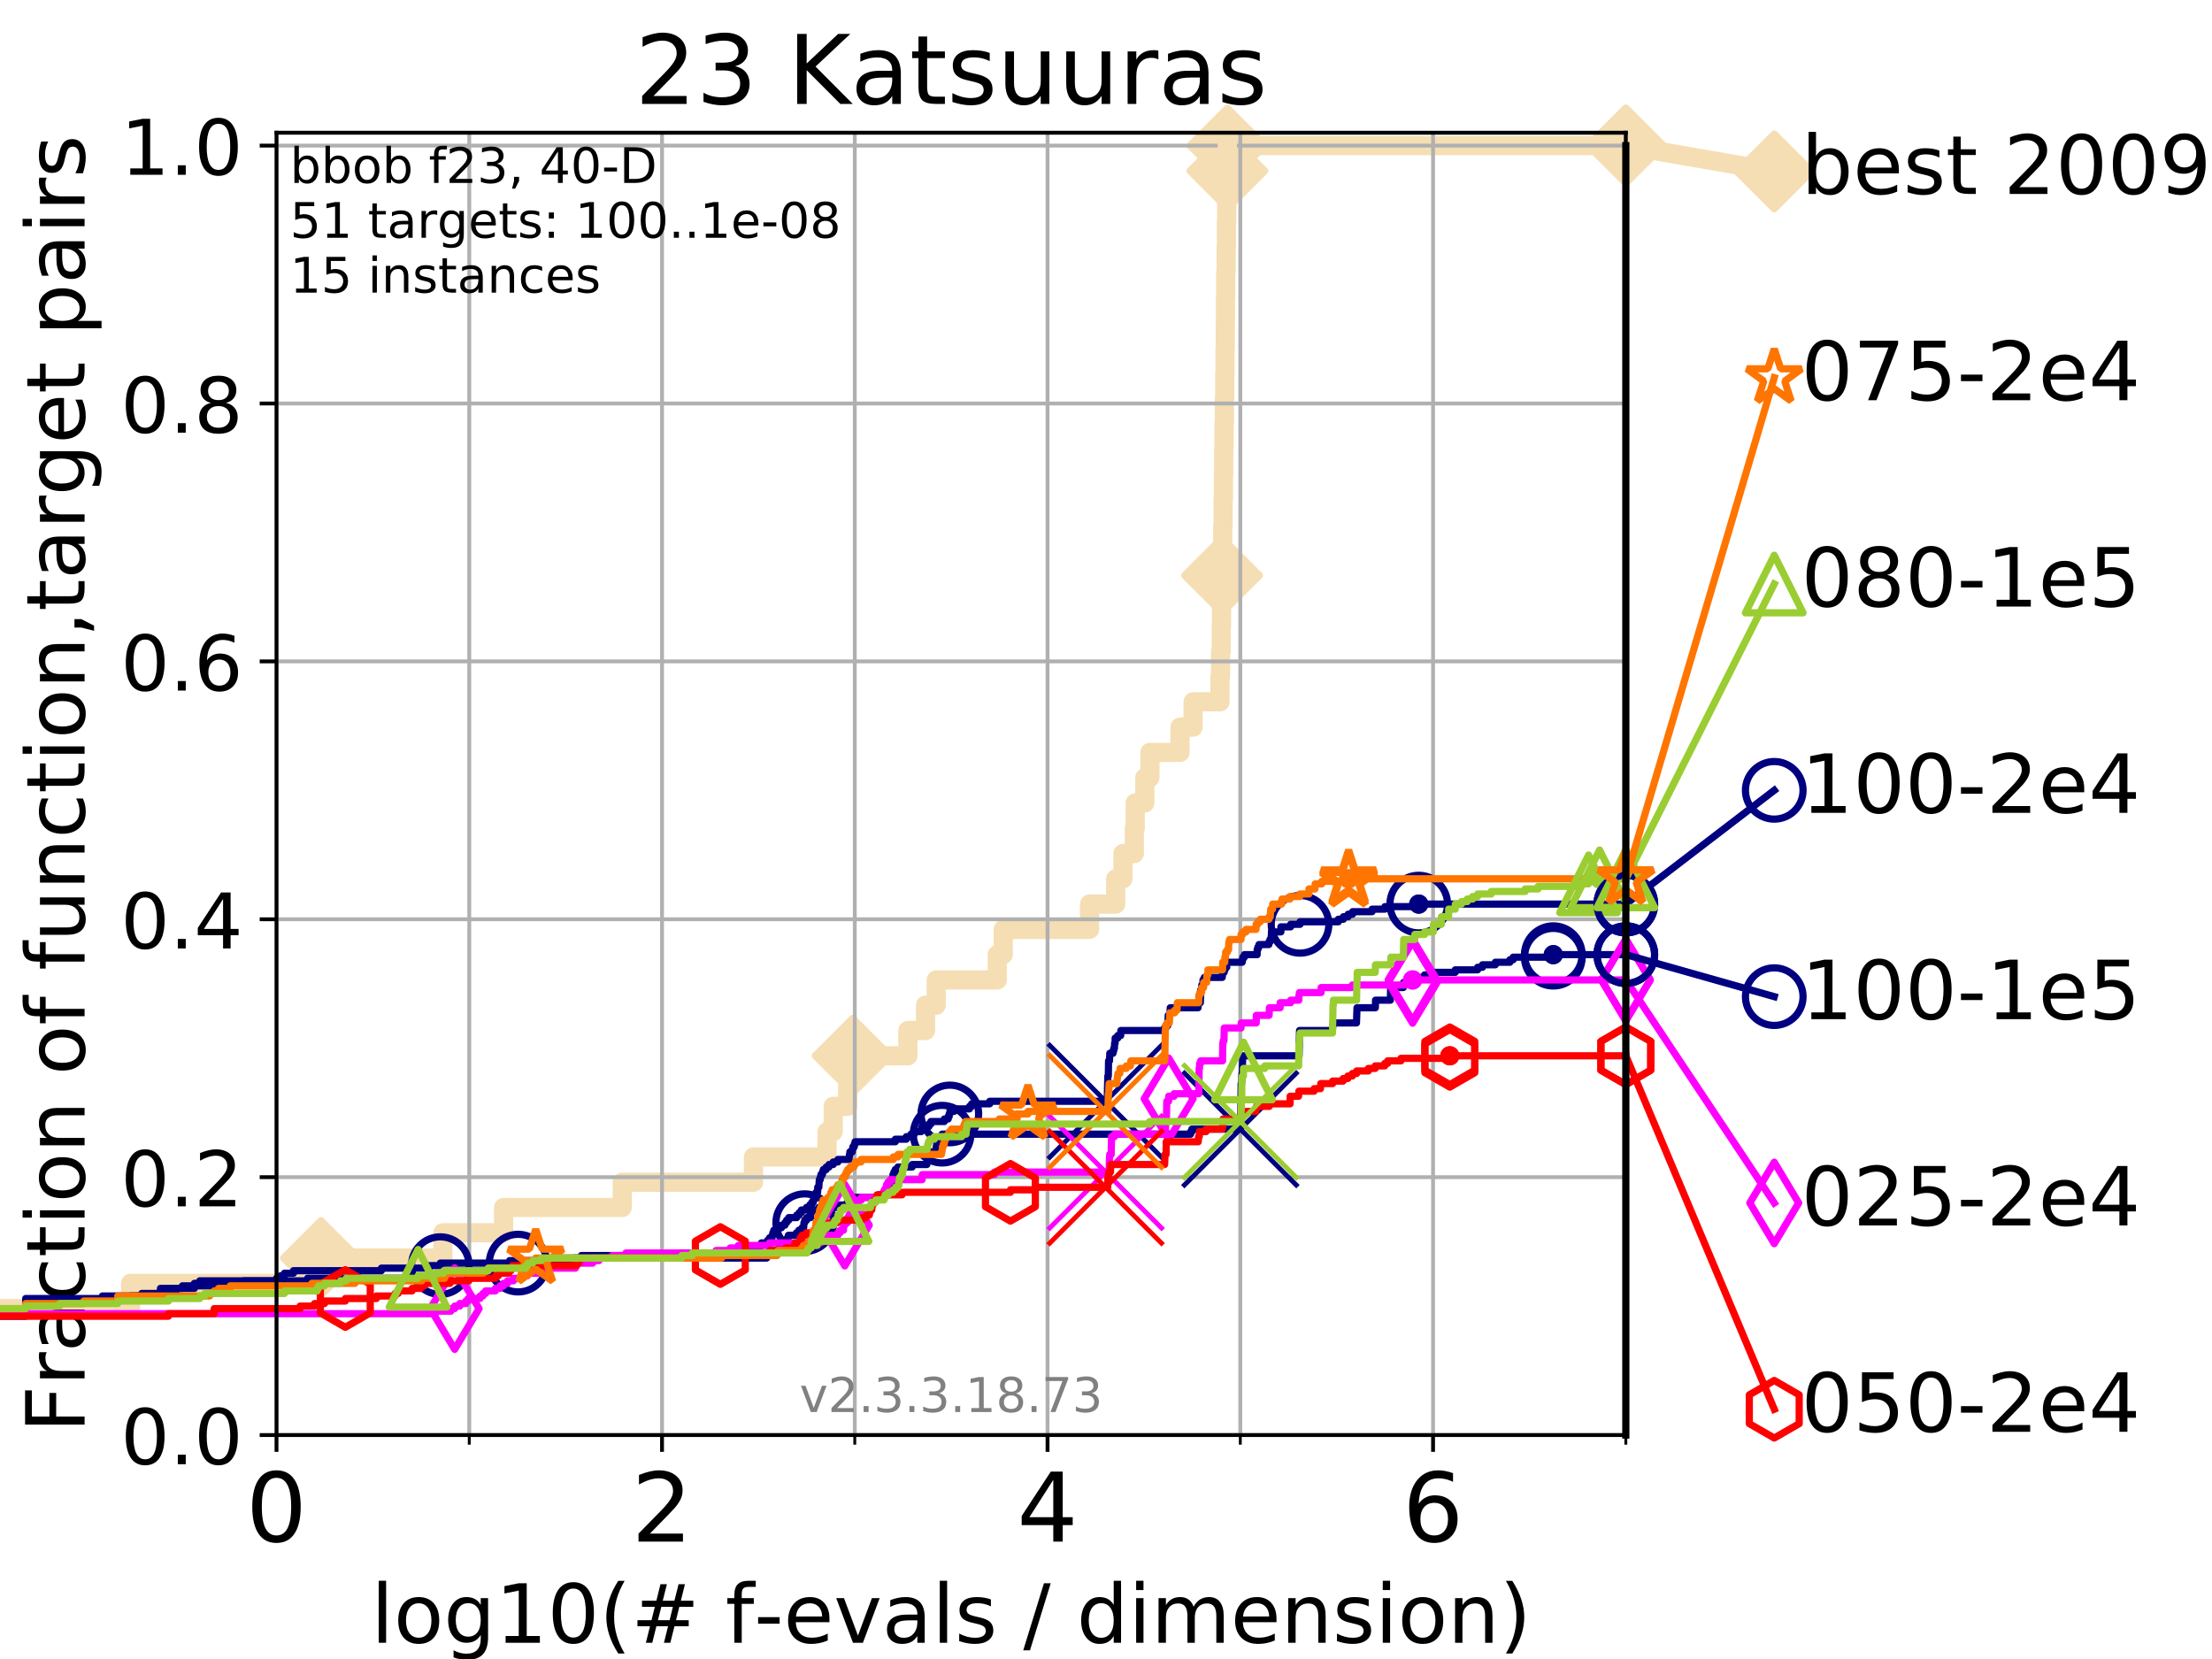 <?xml version="1.0" encoding="utf-8" standalone="no"?>
<!DOCTYPE svg PUBLIC "-//W3C//DTD SVG 1.1//EN"
  "http://www.w3.org/Graphics/SVG/1.1/DTD/svg11.dtd">
<!-- Created with matplotlib (https://matplotlib.org/) -->
<svg height="345.6pt" version="1.1" viewBox="0 0 460.8 345.6" width="460.8pt" xmlns="http://www.w3.org/2000/svg" xmlns:xlink="http://www.w3.org/1999/xlink">
 <defs>
  <style type="text/css">
*{stroke-linecap:butt;stroke-linejoin:round;}
  </style>
 </defs>
 <g id="figure_1">
  <g id="patch_1">
   <path d="M 0 345.6 
L 460.8 345.6 
L 460.8 0 
L 0 0 
z
" style="fill:#ffffff;"/>
  </g>
  <g id="axes_1">
   <g id="patch_2">
    <path d="M 57.6 298.944 
L 338.688 298.944 
L 338.688 27.648 
L 57.6 27.648 
z
" style="fill:#ffffff;"/>
   </g>
   <g id="line2d_1">
    <path d="M -1 272.61 
L 27.204 272.61 
L 27.204 267.343 
L 66.854 267.343 
L 66.854 262.076 
L 92.267 262.076 
L 92.267 256.809 
L 104.913 256.809 
L 104.913 251.542 
L 129.623 251.542 
L 129.623 246.275 
L 156.961 246.275 
L 156.961 241.009 
L 172.291 241.009 
L 172.291 235.742 
L 173.57 235.742 
L 173.57 230.475 
L 176.598 230.475 
L 176.598 225.208 
L 177.626 225.208 
L 177.626 219.941 
L 189.134 219.941 
L 189.134 214.674 
L 192.808 214.674 
L 192.808 209.407 
L 195.029 209.407 
L 195.029 204.141 
L 207.743 204.141 
L 207.743 198.874 
L 208.986 198.874 
L 208.986 193.607 
L 226.978 193.607 
L 226.978 188.34 
L 232.418 188.34 
L 232.418 183.073 
L 233.93 183.073 
L 233.93 177.806 
L 236.301 177.806 
L 236.301 172.539 
L 236.489 172.539 
L 236.489 167.272 
L 238.488 167.272 
L 238.488 162.006 
L 239.55 162.006 
L 239.55 156.739 
L 245.817 156.739 
L 245.817 151.472 
L 248.541 151.472 
L 248.541 146.205 
L 254.147 146.205 
L 254.147 140.938 
L 254.265 140.938 
L 254.265 135.671 
L 254.404 135.671 
L 254.404 130.404 
L 254.461 130.404 
L 254.461 125.138 
L 254.566 125.138 
L 254.566 119.871 
L 254.651 119.871 
L 254.651 114.604 
L 254.714 114.604 
L 254.714 109.337 
L 254.797 109.337 
L 254.797 104.07 
L 254.861 104.07 
L 254.861 98.803 
L 254.931 98.803 
L 254.931 93.536 
L 254.982 93.536 
L 254.982 88.27 
L 255.056 88.27 
L 255.056 83.003 
L 255.136 83.003 
L 255.136 77.736 
L 255.195 77.736 
L 255.195 72.469 
L 255.238 72.469 
L 255.238 67.202 
L 255.29 67.202 
L 255.29 61.935 
L 255.339 61.935 
L 255.339 56.668 
L 255.416 56.668 
L 255.416 51.402 
L 255.487 51.402 
L 255.487 46.135 
L 255.55 46.135 
L 255.55 40.868 
L 255.609 40.868 
L 255.609 35.601 
L 255.684 35.601 
L 255.684 30.334 
L 338.688 30.334 
" style="fill:none;stroke:#f5deb3;stroke-linecap:square;stroke-width:4;"/>
   </g>
   <g id="line2d_2">
    <defs>
     <path d="M -0 7.778 
L 7.778 0 
L 0 -7.778 
L -7.778 -0 
z
" id="ma3a2dfa726" style="stroke:#f5deb3;stroke-linejoin:miter;stroke-width:1.5;"/>
    </defs>
    <g>
     <use style="fill:#f5deb3;stroke:#f5deb3;stroke-linejoin:miter;stroke-width:1.5;" x="66.854" xlink:href="#ma3a2dfa726" y="262.076"/>
     <use style="fill:#f5deb3;stroke:#f5deb3;stroke-linejoin:miter;stroke-width:1.5;" x="177.626" xlink:href="#ma3a2dfa726" y="219.941"/>
     <use style="fill:#f5deb3;stroke:#f5deb3;stroke-linejoin:miter;stroke-width:1.5;" x="254.566" xlink:href="#ma3a2dfa726" y="119.871"/>
     <use style="fill:#f5deb3;stroke:#f5deb3;stroke-linejoin:miter;stroke-width:1.5;" x="255.684" xlink:href="#ma3a2dfa726" y="35.601"/>
     <use style="fill:#f5deb3;stroke:#f5deb3;stroke-linejoin:miter;stroke-width:1.5;" x="255.684" xlink:href="#ma3a2dfa726" y="30.334"/>
     <use style="fill:#f5deb3;stroke:#f5deb3;stroke-linejoin:miter;stroke-width:1.5;" x="338.688" xlink:href="#ma3a2dfa726" y="30.334"/>
    </g>
   </g>
   <g id="line2d_3">
    <path style="fill:none;stroke:#f5deb3;stroke-linecap:square;stroke-width:4;"/>
    <g/>
   </g>
   <g id="line2d_4">
    <path d="M 338.688 30.334 
L 369.608 35.706 
" style="fill:none;stroke:#f5deb3;stroke-linecap:square;stroke-width:4;"/>
    <g>
     <use style="fill:#f5deb3;stroke:#f5deb3;stroke-linejoin:miter;stroke-width:1.5;" x="338.688" xlink:href="#ma3a2dfa726" y="30.334"/>
     <use style="fill:#f5deb3;stroke:#f5deb3;stroke-linejoin:miter;stroke-width:1.5;" x="369.608" xlink:href="#ma3a2dfa726" y="35.706"/>
    </g>
   </g>
   <g id="matplotlib.axis_1">
    <g id="xtick_1">
     <g id="line2d_5">
      <path clip-path="url(#p8f00e5dde6)" d="M 57.6 298.944 
L 57.6 27.648 
" style="fill:none;stroke:#b0b0b0;stroke-linecap:square;stroke-width:0.8;"/>
     </g>
     <g id="line2d_6">
      <defs>
       <path d="M 0 0 
L 0 3.5 
" id="md21a04f30a" style="stroke:#000000;stroke-width:0.8;"/>
      </defs>
      <g>
       <use style="stroke:#000000;stroke-width:0.8;" x="57.6" xlink:href="#md21a04f30a" y="298.944"/>
      </g>
     </g>
     <g id="text_1">
      <!-- 0 -->
      <defs>
       <path d="M 31.781 66.406 
Q 24.172 66.406 20.328 58.906 
Q 16.5 51.422 16.5 36.375 
Q 16.5 21.391 20.328 13.891 
Q 24.172 6.391 31.781 6.391 
Q 39.453 6.391 43.281 13.891 
Q 47.125 21.391 47.125 36.375 
Q 47.125 51.422 43.281 58.906 
Q 39.453 66.406 31.781 66.406 
z
M 31.781 74.219 
Q 44.047 74.219 50.516 64.516 
Q 56.984 54.828 56.984 36.375 
Q 56.984 17.969 50.516 8.266 
Q 44.047 -1.422 31.781 -1.422 
Q 19.531 -1.422 13.062 8.266 
Q 6.594 17.969 6.594 36.375 
Q 6.594 54.828 13.062 64.516 
Q 19.531 74.219 31.781 74.219 
z
" id="DejaVuSans-48"/>
      </defs>
      <g transform="translate(51.237 321.141)scale(0.2 -0.2)">
       <use xlink:href="#DejaVuSans-48"/>
      </g>
     </g>
    </g>
    <g id="xtick_2">
     <g id="line2d_7">
      <path clip-path="url(#p8f00e5dde6)" d="M 137.911 298.944 
L 137.911 27.648 
" style="fill:none;stroke:#b0b0b0;stroke-linecap:square;stroke-width:0.8;"/>
     </g>
     <g id="line2d_8">
      <g>
       <use style="stroke:#000000;stroke-width:0.8;" x="137.911" xlink:href="#md21a04f30a" y="298.944"/>
      </g>
     </g>
     <g id="text_2">
      <!-- 2 -->
      <defs>
       <path d="M 19.188 8.297 
L 53.609 8.297 
L 53.609 0 
L 7.328 0 
L 7.328 8.297 
Q 12.938 14.109 22.625 23.891 
Q 32.328 33.688 34.812 36.531 
Q 39.547 41.844 41.422 45.531 
Q 43.312 49.219 43.312 52.781 
Q 43.312 58.594 39.234 62.25 
Q 35.156 65.922 28.609 65.922 
Q 23.969 65.922 18.812 64.312 
Q 13.672 62.703 7.812 59.422 
L 7.812 69.391 
Q 13.766 71.781 18.938 73 
Q 24.125 74.219 28.422 74.219 
Q 39.75 74.219 46.484 68.547 
Q 53.219 62.891 53.219 53.422 
Q 53.219 48.922 51.531 44.891 
Q 49.859 40.875 45.406 35.406 
Q 44.188 33.984 37.641 27.219 
Q 31.109 20.453 19.188 8.297 
z
" id="DejaVuSans-50"/>
      </defs>
      <g transform="translate(131.548 321.141)scale(0.2 -0.2)">
       <use xlink:href="#DejaVuSans-50"/>
      </g>
     </g>
    </g>
    <g id="xtick_3">
     <g id="line2d_9">
      <path clip-path="url(#p8f00e5dde6)" d="M 218.222 298.944 
L 218.222 27.648 
" style="fill:none;stroke:#b0b0b0;stroke-linecap:square;stroke-width:0.8;"/>
     </g>
     <g id="line2d_10">
      <g>
       <use style="stroke:#000000;stroke-width:0.8;" x="218.222" xlink:href="#md21a04f30a" y="298.944"/>
      </g>
     </g>
     <g id="text_3">
      <!-- 4 -->
      <defs>
       <path d="M 37.797 64.312 
L 12.891 25.391 
L 37.797 25.391 
z
M 35.203 72.906 
L 47.609 72.906 
L 47.609 25.391 
L 58.016 25.391 
L 58.016 17.188 
L 47.609 17.188 
L 47.609 0 
L 37.797 0 
L 37.797 17.188 
L 4.891 17.188 
L 4.891 26.703 
z
" id="DejaVuSans-52"/>
      </defs>
      <g transform="translate(211.859 321.141)scale(0.2 -0.2)">
       <use xlink:href="#DejaVuSans-52"/>
      </g>
     </g>
    </g>
    <g id="xtick_4">
     <g id="line2d_11">
      <path clip-path="url(#p8f00e5dde6)" d="M 298.533 298.944 
L 298.533 27.648 
" style="fill:none;stroke:#b0b0b0;stroke-linecap:square;stroke-width:0.8;"/>
     </g>
     <g id="line2d_12">
      <g>
       <use style="stroke:#000000;stroke-width:0.8;" x="298.533" xlink:href="#md21a04f30a" y="298.944"/>
      </g>
     </g>
     <g id="text_4">
      <!-- 6 -->
      <defs>
       <path d="M 33.016 40.375 
Q 26.375 40.375 22.484 35.828 
Q 18.609 31.297 18.609 23.391 
Q 18.609 15.531 22.484 10.953 
Q 26.375 6.391 33.016 6.391 
Q 39.656 6.391 43.531 10.953 
Q 47.406 15.531 47.406 23.391 
Q 47.406 31.297 43.531 35.828 
Q 39.656 40.375 33.016 40.375 
z
M 52.594 71.297 
L 52.594 62.312 
Q 48.875 64.062 45.094 64.984 
Q 41.312 65.922 37.594 65.922 
Q 27.828 65.922 22.672 59.328 
Q 17.531 52.734 16.797 39.406 
Q 19.672 43.656 24.016 45.922 
Q 28.375 48.188 33.594 48.188 
Q 44.578 48.188 50.953 41.516 
Q 57.328 34.859 57.328 23.391 
Q 57.328 12.156 50.688 5.359 
Q 44.047 -1.422 33.016 -1.422 
Q 20.359 -1.422 13.672 8.266 
Q 6.984 17.969 6.984 36.375 
Q 6.984 53.656 15.188 63.938 
Q 23.391 74.219 37.203 74.219 
Q 40.922 74.219 44.703 73.484 
Q 48.484 72.75 52.594 71.297 
z
" id="DejaVuSans-54"/>
      </defs>
      <g transform="translate(292.17 321.141)scale(0.2 -0.2)">
       <use xlink:href="#DejaVuSans-54"/>
      </g>
     </g>
    </g>
    <g id="xtick_5">
     <g id="line2d_13">
      <path clip-path="url(#p8f00e5dde6)" d="M 97.755 298.944 
L 97.755 27.648 
" style="fill:none;stroke:#b0b0b0;stroke-linecap:square;stroke-width:0.8;"/>
     </g>
     <g id="line2d_14">
      <defs>
       <path d="M 0 0 
L 0 2 
" id="m9da54d0135" style="stroke:#000000;stroke-width:0.6;"/>
      </defs>
      <g>
       <use style="stroke:#000000;stroke-width:0.6;" x="97.755" xlink:href="#m9da54d0135" y="298.944"/>
      </g>
     </g>
    </g>
    <g id="xtick_6">
     <g id="line2d_15">
      <path clip-path="url(#p8f00e5dde6)" d="M 178.066 298.944 
L 178.066 27.648 
" style="fill:none;stroke:#b0b0b0;stroke-linecap:square;stroke-width:0.8;"/>
     </g>
     <g id="line2d_16">
      <g>
       <use style="stroke:#000000;stroke-width:0.6;" x="178.066" xlink:href="#m9da54d0135" y="298.944"/>
      </g>
     </g>
    </g>
    <g id="xtick_7">
     <g id="line2d_17">
      <path clip-path="url(#p8f00e5dde6)" d="M 258.377 298.944 
L 258.377 27.648 
" style="fill:none;stroke:#b0b0b0;stroke-linecap:square;stroke-width:0.8;"/>
     </g>
     <g id="line2d_18">
      <g>
       <use style="stroke:#000000;stroke-width:0.6;" x="258.377" xlink:href="#m9da54d0135" y="298.944"/>
      </g>
     </g>
    </g>
    <g id="xtick_8">
     <g id="line2d_19">
      <path clip-path="url(#p8f00e5dde6)" d="M 338.688 298.944 
L 338.688 27.648 
" style="fill:none;stroke:#b0b0b0;stroke-linecap:square;stroke-width:0.8;"/>
     </g>
     <g id="line2d_20">
      <g>
       <use style="stroke:#000000;stroke-width:0.6;" x="338.688" xlink:href="#m9da54d0135" y="298.944"/>
      </g>
     </g>
    </g>
    <g id="text_5">
     <!-- log10(# f-evals / dimension) -->
     <defs>
      <path d="M 9.422 75.984 
L 18.406 75.984 
L 18.406 0 
L 9.422 0 
z
" id="DejaVuSans-108"/>
      <path d="M 30.609 48.391 
Q 23.391 48.391 19.188 42.75 
Q 14.984 37.109 14.984 27.297 
Q 14.984 17.484 19.156 11.844 
Q 23.344 6.203 30.609 6.203 
Q 37.797 6.203 41.984 11.859 
Q 46.188 17.531 46.188 27.297 
Q 46.188 37.016 41.984 42.703 
Q 37.797 48.391 30.609 48.391 
z
M 30.609 56 
Q 42.328 56 49.016 48.375 
Q 55.719 40.766 55.719 27.297 
Q 55.719 13.875 49.016 6.219 
Q 42.328 -1.422 30.609 -1.422 
Q 18.844 -1.422 12.172 6.219 
Q 5.516 13.875 5.516 27.297 
Q 5.516 40.766 12.172 48.375 
Q 18.844 56 30.609 56 
z
" id="DejaVuSans-111"/>
      <path d="M 45.406 27.984 
Q 45.406 37.75 41.375 43.109 
Q 37.359 48.484 30.078 48.484 
Q 22.859 48.484 18.828 43.109 
Q 14.797 37.75 14.797 27.984 
Q 14.797 18.266 18.828 12.891 
Q 22.859 7.516 30.078 7.516 
Q 37.359 7.516 41.375 12.891 
Q 45.406 18.266 45.406 27.984 
z
M 54.391 6.781 
Q 54.391 -7.172 48.188 -13.984 
Q 42 -20.797 29.203 -20.797 
Q 24.469 -20.797 20.266 -20.094 
Q 16.062 -19.391 12.109 -17.922 
L 12.109 -9.188 
Q 16.062 -11.328 19.922 -12.344 
Q 23.781 -13.375 27.781 -13.375 
Q 36.625 -13.375 41.016 -8.766 
Q 45.406 -4.156 45.406 5.172 
L 45.406 9.625 
Q 42.625 4.781 38.281 2.391 
Q 33.938 0 27.875 0 
Q 17.828 0 11.672 7.656 
Q 5.516 15.328 5.516 27.984 
Q 5.516 40.672 11.672 48.328 
Q 17.828 56 27.875 56 
Q 33.938 56 38.281 53.609 
Q 42.625 51.219 45.406 46.391 
L 45.406 54.688 
L 54.391 54.688 
z
" id="DejaVuSans-103"/>
      <path d="M 12.406 8.297 
L 28.516 8.297 
L 28.516 63.922 
L 10.984 60.406 
L 10.984 69.391 
L 28.422 72.906 
L 38.281 72.906 
L 38.281 8.297 
L 54.391 8.297 
L 54.391 0 
L 12.406 0 
z
" id="DejaVuSans-49"/>
      <path d="M 31 75.875 
Q 24.469 64.656 21.281 53.656 
Q 18.109 42.672 18.109 31.391 
Q 18.109 20.125 21.312 9.062 
Q 24.516 -2 31 -13.188 
L 23.188 -13.188 
Q 15.875 -1.703 12.234 9.375 
Q 8.594 20.453 8.594 31.391 
Q 8.594 42.281 12.203 53.312 
Q 15.828 64.359 23.188 75.875 
z
" id="DejaVuSans-40"/>
      <path d="M 51.125 44 
L 36.922 44 
L 32.812 27.688 
L 47.125 27.688 
z
M 43.797 71.781 
L 38.719 51.516 
L 52.984 51.516 
L 58.109 71.781 
L 65.922 71.781 
L 60.891 51.516 
L 76.125 51.516 
L 76.125 44 
L 58.984 44 
L 54.984 27.688 
L 70.516 27.688 
L 70.516 20.219 
L 53.078 20.219 
L 48 0 
L 40.188 0 
L 45.219 20.219 
L 30.906 20.219 
L 25.875 0 
L 18.016 0 
L 23.094 20.219 
L 7.719 20.219 
L 7.719 27.688 
L 24.906 27.688 
L 29 44 
L 13.281 44 
L 13.281 51.516 
L 30.906 51.516 
L 35.891 71.781 
z
" id="DejaVuSans-35"/>
      <path id="DejaVuSans-32"/>
      <path d="M 37.109 75.984 
L 37.109 68.5 
L 28.516 68.5 
Q 23.688 68.5 21.797 66.547 
Q 19.922 64.594 19.922 59.516 
L 19.922 54.688 
L 34.719 54.688 
L 34.719 47.703 
L 19.922 47.703 
L 19.922 0 
L 10.891 0 
L 10.891 47.703 
L 2.297 47.703 
L 2.297 54.688 
L 10.891 54.688 
L 10.891 58.5 
Q 10.891 67.625 15.141 71.797 
Q 19.391 75.984 28.609 75.984 
z
" id="DejaVuSans-102"/>
      <path d="M 4.891 31.391 
L 31.203 31.391 
L 31.203 23.391 
L 4.891 23.391 
z
" id="DejaVuSans-45"/>
      <path d="M 56.203 29.594 
L 56.203 25.203 
L 14.891 25.203 
Q 15.484 15.922 20.484 11.062 
Q 25.484 6.203 34.422 6.203 
Q 39.594 6.203 44.453 7.469 
Q 49.312 8.734 54.109 11.281 
L 54.109 2.781 
Q 49.266 0.734 44.188 -0.344 
Q 39.109 -1.422 33.891 -1.422 
Q 20.797 -1.422 13.156 6.188 
Q 5.516 13.812 5.516 26.812 
Q 5.516 40.234 12.766 48.109 
Q 20.016 56 32.328 56 
Q 43.359 56 49.781 48.891 
Q 56.203 41.797 56.203 29.594 
z
M 47.219 32.234 
Q 47.125 39.594 43.094 43.984 
Q 39.062 48.391 32.422 48.391 
Q 24.906 48.391 20.391 44.141 
Q 15.875 39.891 15.188 32.172 
z
" id="DejaVuSans-101"/>
      <path d="M 2.984 54.688 
L 12.5 54.688 
L 29.594 8.797 
L 46.688 54.688 
L 56.203 54.688 
L 35.688 0 
L 23.484 0 
z
" id="DejaVuSans-118"/>
      <path d="M 34.281 27.484 
Q 23.391 27.484 19.188 25 
Q 14.984 22.516 14.984 16.5 
Q 14.984 11.719 18.141 8.906 
Q 21.297 6.109 26.703 6.109 
Q 34.188 6.109 38.703 11.406 
Q 43.219 16.703 43.219 25.484 
L 43.219 27.484 
z
M 52.203 31.203 
L 52.203 0 
L 43.219 0 
L 43.219 8.297 
Q 40.141 3.328 35.547 0.953 
Q 30.953 -1.422 24.312 -1.422 
Q 15.922 -1.422 10.953 3.297 
Q 6 8.016 6 15.922 
Q 6 25.141 12.172 29.828 
Q 18.359 34.516 30.609 34.516 
L 43.219 34.516 
L 43.219 35.406 
Q 43.219 41.609 39.141 45 
Q 35.062 48.391 27.688 48.391 
Q 23 48.391 18.547 47.266 
Q 14.109 46.141 10.016 43.891 
L 10.016 52.203 
Q 14.938 54.109 19.578 55.047 
Q 24.219 56 28.609 56 
Q 40.484 56 46.344 49.844 
Q 52.203 43.703 52.203 31.203 
z
" id="DejaVuSans-97"/>
      <path d="M 44.281 53.078 
L 44.281 44.578 
Q 40.484 46.531 36.375 47.5 
Q 32.281 48.484 27.875 48.484 
Q 21.188 48.484 17.844 46.438 
Q 14.5 44.391 14.5 40.281 
Q 14.5 37.156 16.891 35.375 
Q 19.281 33.594 26.516 31.984 
L 29.594 31.297 
Q 39.156 29.25 43.188 25.516 
Q 47.219 21.781 47.219 15.094 
Q 47.219 7.469 41.188 3.016 
Q 35.156 -1.422 24.609 -1.422 
Q 20.219 -1.422 15.453 -0.562 
Q 10.688 0.297 5.422 2 
L 5.422 11.281 
Q 10.406 8.688 15.234 7.391 
Q 20.062 6.109 24.812 6.109 
Q 31.156 6.109 34.562 8.281 
Q 37.984 10.453 37.984 14.406 
Q 37.984 18.062 35.516 20.016 
Q 33.062 21.969 24.703 23.781 
L 21.578 24.516 
Q 13.234 26.266 9.516 29.906 
Q 5.812 33.547 5.812 39.891 
Q 5.812 47.609 11.281 51.797 
Q 16.75 56 26.812 56 
Q 31.781 56 36.172 55.266 
Q 40.578 54.547 44.281 53.078 
z
" id="DejaVuSans-115"/>
      <path d="M 25.391 72.906 
L 33.688 72.906 
L 8.297 -9.281 
L 0 -9.281 
z
" id="DejaVuSans-47"/>
      <path d="M 45.406 46.391 
L 45.406 75.984 
L 54.391 75.984 
L 54.391 0 
L 45.406 0 
L 45.406 8.203 
Q 42.578 3.328 38.25 0.953 
Q 33.938 -1.422 27.875 -1.422 
Q 17.969 -1.422 11.734 6.484 
Q 5.516 14.406 5.516 27.297 
Q 5.516 40.188 11.734 48.094 
Q 17.969 56 27.875 56 
Q 33.938 56 38.25 53.625 
Q 42.578 51.266 45.406 46.391 
z
M 14.797 27.297 
Q 14.797 17.391 18.875 11.75 
Q 22.953 6.109 30.078 6.109 
Q 37.203 6.109 41.297 11.75 
Q 45.406 17.391 45.406 27.297 
Q 45.406 37.203 41.297 42.844 
Q 37.203 48.484 30.078 48.484 
Q 22.953 48.484 18.875 42.844 
Q 14.797 37.203 14.797 27.297 
z
" id="DejaVuSans-100"/>
      <path d="M 9.422 54.688 
L 18.406 54.688 
L 18.406 0 
L 9.422 0 
z
M 9.422 75.984 
L 18.406 75.984 
L 18.406 64.594 
L 9.422 64.594 
z
" id="DejaVuSans-105"/>
      <path d="M 52 44.188 
Q 55.375 50.25 60.062 53.125 
Q 64.75 56 71.094 56 
Q 79.641 56 84.281 50.016 
Q 88.922 44.047 88.922 33.016 
L 88.922 0 
L 79.891 0 
L 79.891 32.719 
Q 79.891 40.578 77.094 44.375 
Q 74.312 48.188 68.609 48.188 
Q 61.625 48.188 57.562 43.547 
Q 53.516 38.922 53.516 30.906 
L 53.516 0 
L 44.484 0 
L 44.484 32.719 
Q 44.484 40.625 41.703 44.406 
Q 38.922 48.188 33.109 48.188 
Q 26.219 48.188 22.156 43.531 
Q 18.109 38.875 18.109 30.906 
L 18.109 0 
L 9.078 0 
L 9.078 54.688 
L 18.109 54.688 
L 18.109 46.188 
Q 21.188 51.219 25.484 53.609 
Q 29.781 56 35.688 56 
Q 41.656 56 45.828 52.969 
Q 50 49.953 52 44.188 
z
" id="DejaVuSans-109"/>
      <path d="M 54.891 33.016 
L 54.891 0 
L 45.906 0 
L 45.906 32.719 
Q 45.906 40.484 42.875 44.328 
Q 39.844 48.188 33.797 48.188 
Q 26.516 48.188 22.312 43.547 
Q 18.109 38.922 18.109 30.906 
L 18.109 0 
L 9.078 0 
L 9.078 54.688 
L 18.109 54.688 
L 18.109 46.188 
Q 21.344 51.125 25.703 53.562 
Q 30.078 56 35.797 56 
Q 45.219 56 50.047 50.172 
Q 54.891 44.344 54.891 33.016 
z
" id="DejaVuSans-110"/>
      <path d="M 8.016 75.875 
L 15.828 75.875 
Q 23.141 64.359 26.781 53.312 
Q 30.422 42.281 30.422 31.391 
Q 30.422 20.453 26.781 9.375 
Q 23.141 -1.703 15.828 -13.188 
L 8.016 -13.188 
Q 14.5 -2 17.703 9.062 
Q 20.906 20.125 20.906 31.391 
Q 20.906 42.672 17.703 53.656 
Q 14.5 64.656 8.016 75.875 
z
" id="DejaVuSans-41"/>
     </defs>
     <g transform="translate(77.303 342.218)scale(0.17 -0.17)">
      <use xlink:href="#DejaVuSans-108"/>
      <use x="27.783" xlink:href="#DejaVuSans-111"/>
      <use x="88.965" xlink:href="#DejaVuSans-103"/>
      <use x="152.441" xlink:href="#DejaVuSans-49"/>
      <use x="216.064" xlink:href="#DejaVuSans-48"/>
      <use x="279.688" xlink:href="#DejaVuSans-40"/>
      <use x="318.701" xlink:href="#DejaVuSans-35"/>
      <use x="402.49" xlink:href="#DejaVuSans-32"/>
      <use x="434.277" xlink:href="#DejaVuSans-102"/>
      <use x="469.404" xlink:href="#DejaVuSans-45"/>
      <use x="505.488" xlink:href="#DejaVuSans-101"/>
      <use x="567.012" xlink:href="#DejaVuSans-118"/>
      <use x="626.191" xlink:href="#DejaVuSans-97"/>
      <use x="687.471" xlink:href="#DejaVuSans-108"/>
      <use x="715.254" xlink:href="#DejaVuSans-115"/>
      <use x="767.354" xlink:href="#DejaVuSans-32"/>
      <use x="799.141" xlink:href="#DejaVuSans-47"/>
      <use x="832.832" xlink:href="#DejaVuSans-32"/>
      <use x="864.619" xlink:href="#DejaVuSans-100"/>
      <use x="928.096" xlink:href="#DejaVuSans-105"/>
      <use x="955.879" xlink:href="#DejaVuSans-109"/>
      <use x="1053.291" xlink:href="#DejaVuSans-101"/>
      <use x="1114.814" xlink:href="#DejaVuSans-110"/>
      <use x="1178.193" xlink:href="#DejaVuSans-115"/>
      <use x="1230.293" xlink:href="#DejaVuSans-105"/>
      <use x="1258.076" xlink:href="#DejaVuSans-111"/>
      <use x="1319.258" xlink:href="#DejaVuSans-110"/>
      <use x="1382.637" xlink:href="#DejaVuSans-41"/>
     </g>
    </g>
   </g>
   <g id="matplotlib.axis_2">
    <g id="ytick_1">
     <g id="line2d_21">
      <path clip-path="url(#p8f00e5dde6)" d="M 57.6 298.944 
L 338.688 298.944 
" style="fill:none;stroke:#b0b0b0;stroke-linecap:square;stroke-width:0.8;"/>
     </g>
     <g id="line2d_22">
      <defs>
       <path d="M 0 0 
L -3.5 0 
" id="mf62718dbbd" style="stroke:#000000;stroke-width:0.8;"/>
      </defs>
      <g>
       <use style="stroke:#000000;stroke-width:0.8;" x="57.6" xlink:href="#mf62718dbbd" y="298.944"/>
      </g>
     </g>
     <g id="text_6">
      <!-- 0.0 -->
      <defs>
       <path d="M 10.688 12.406 
L 21 12.406 
L 21 0 
L 10.688 0 
z
" id="DejaVuSans-46"/>
      </defs>
      <g transform="translate(25.155 305.023)scale(0.16 -0.16)">
       <use xlink:href="#DejaVuSans-48"/>
       <use x="63.623" xlink:href="#DejaVuSans-46"/>
       <use x="95.41" xlink:href="#DejaVuSans-48"/>
      </g>
     </g>
    </g>
    <g id="ytick_2">
     <g id="line2d_23">
      <path clip-path="url(#p8f00e5dde6)" d="M 57.6 245.222 
L 338.688 245.222 
" style="fill:none;stroke:#b0b0b0;stroke-linecap:square;stroke-width:0.8;"/>
     </g>
     <g id="line2d_24">
      <g>
       <use style="stroke:#000000;stroke-width:0.8;" x="57.6" xlink:href="#mf62718dbbd" y="245.222"/>
      </g>
     </g>
     <g id="text_7">
      <!-- 0.2 -->
      <g transform="translate(25.155 251.301)scale(0.16 -0.16)">
       <use xlink:href="#DejaVuSans-48"/>
       <use x="63.623" xlink:href="#DejaVuSans-46"/>
       <use x="95.41" xlink:href="#DejaVuSans-50"/>
      </g>
     </g>
    </g>
    <g id="ytick_3">
     <g id="line2d_25">
      <path clip-path="url(#p8f00e5dde6)" d="M 57.6 191.5 
L 338.688 191.5 
" style="fill:none;stroke:#b0b0b0;stroke-linecap:square;stroke-width:0.8;"/>
     </g>
     <g id="line2d_26">
      <g>
       <use style="stroke:#000000;stroke-width:0.8;" x="57.6" xlink:href="#mf62718dbbd" y="191.5"/>
      </g>
     </g>
     <g id="text_8">
      <!-- 0.4 -->
      <g transform="translate(25.155 197.579)scale(0.16 -0.16)">
       <use xlink:href="#DejaVuSans-48"/>
       <use x="63.623" xlink:href="#DejaVuSans-46"/>
       <use x="95.41" xlink:href="#DejaVuSans-52"/>
      </g>
     </g>
    </g>
    <g id="ytick_4">
     <g id="line2d_27">
      <path clip-path="url(#p8f00e5dde6)" d="M 57.6 137.778 
L 338.688 137.778 
" style="fill:none;stroke:#b0b0b0;stroke-linecap:square;stroke-width:0.8;"/>
     </g>
     <g id="line2d_28">
      <g>
       <use style="stroke:#000000;stroke-width:0.8;" x="57.6" xlink:href="#mf62718dbbd" y="137.778"/>
      </g>
     </g>
     <g id="text_9">
      <!-- 0.6 -->
      <g transform="translate(25.155 143.857)scale(0.16 -0.16)">
       <use xlink:href="#DejaVuSans-48"/>
       <use x="63.623" xlink:href="#DejaVuSans-46"/>
       <use x="95.41" xlink:href="#DejaVuSans-54"/>
      </g>
     </g>
    </g>
    <g id="ytick_5">
     <g id="line2d_29">
      <path clip-path="url(#p8f00e5dde6)" d="M 57.6 84.056 
L 338.688 84.056 
" style="fill:none;stroke:#b0b0b0;stroke-linecap:square;stroke-width:0.8;"/>
     </g>
     <g id="line2d_30">
      <g>
       <use style="stroke:#000000;stroke-width:0.8;" x="57.6" xlink:href="#mf62718dbbd" y="84.056"/>
      </g>
     </g>
     <g id="text_10">
      <!-- 0.8 -->
      <defs>
       <path d="M 31.781 34.625 
Q 24.75 34.625 20.719 30.859 
Q 16.703 27.094 16.703 20.516 
Q 16.703 13.922 20.719 10.156 
Q 24.75 6.391 31.781 6.391 
Q 38.812 6.391 42.859 10.172 
Q 46.922 13.969 46.922 20.516 
Q 46.922 27.094 42.891 30.859 
Q 38.875 34.625 31.781 34.625 
z
M 21.922 38.812 
Q 15.578 40.375 12.031 44.719 
Q 8.5 49.078 8.5 55.328 
Q 8.5 64.062 14.719 69.141 
Q 20.953 74.219 31.781 74.219 
Q 42.672 74.219 48.875 69.141 
Q 55.078 64.062 55.078 55.328 
Q 55.078 49.078 51.531 44.719 
Q 48 40.375 41.703 38.812 
Q 48.828 37.156 52.797 32.312 
Q 56.781 27.484 56.781 20.516 
Q 56.781 9.906 50.312 4.234 
Q 43.844 -1.422 31.781 -1.422 
Q 19.734 -1.422 13.25 4.234 
Q 6.781 9.906 6.781 20.516 
Q 6.781 27.484 10.781 32.312 
Q 14.797 37.156 21.922 38.812 
z
M 18.312 54.391 
Q 18.312 48.734 21.844 45.562 
Q 25.391 42.391 31.781 42.391 
Q 38.141 42.391 41.719 45.562 
Q 45.312 48.734 45.312 54.391 
Q 45.312 60.062 41.719 63.234 
Q 38.141 66.406 31.781 66.406 
Q 25.391 66.406 21.844 63.234 
Q 18.312 60.062 18.312 54.391 
z
" id="DejaVuSans-56"/>
      </defs>
      <g transform="translate(25.155 90.135)scale(0.16 -0.16)">
       <use xlink:href="#DejaVuSans-48"/>
       <use x="63.623" xlink:href="#DejaVuSans-46"/>
       <use x="95.41" xlink:href="#DejaVuSans-56"/>
      </g>
     </g>
    </g>
    <g id="ytick_6">
     <g id="line2d_31">
      <path clip-path="url(#p8f00e5dde6)" d="M 57.6 30.334 
L 338.688 30.334 
" style="fill:none;stroke:#b0b0b0;stroke-linecap:square;stroke-width:0.8;"/>
     </g>
     <g id="line2d_32">
      <g>
       <use style="stroke:#000000;stroke-width:0.8;" x="57.6" xlink:href="#mf62718dbbd" y="30.334"/>
      </g>
     </g>
     <g id="text_11">
      <!-- 1.0 -->
      <g transform="translate(25.155 36.413)scale(0.16 -0.16)">
       <use xlink:href="#DejaVuSans-49"/>
       <use x="63.623" xlink:href="#DejaVuSans-46"/>
       <use x="95.41" xlink:href="#DejaVuSans-48"/>
      </g>
     </g>
    </g>
    <g id="text_12">
     <!-- Fraction of function,target pairs -->
     <defs>
      <path d="M 9.812 72.906 
L 51.703 72.906 
L 51.703 64.594 
L 19.672 64.594 
L 19.672 43.109 
L 48.578 43.109 
L 48.578 34.812 
L 19.672 34.812 
L 19.672 0 
L 9.812 0 
z
" id="DejaVuSans-70"/>
      <path d="M 41.109 46.297 
Q 39.594 47.172 37.812 47.578 
Q 36.031 48 33.891 48 
Q 26.266 48 22.188 43.047 
Q 18.109 38.094 18.109 28.812 
L 18.109 0 
L 9.078 0 
L 9.078 54.688 
L 18.109 54.688 
L 18.109 46.188 
Q 20.953 51.172 25.484 53.578 
Q 30.031 56 36.531 56 
Q 37.453 56 38.578 55.875 
Q 39.703 55.766 41.062 55.516 
z
" id="DejaVuSans-114"/>
      <path d="M 48.781 52.594 
L 48.781 44.188 
Q 44.969 46.297 41.141 47.344 
Q 37.312 48.391 33.406 48.391 
Q 24.656 48.391 19.812 42.844 
Q 14.984 37.312 14.984 27.297 
Q 14.984 17.281 19.812 11.734 
Q 24.656 6.203 33.406 6.203 
Q 37.312 6.203 41.141 7.25 
Q 44.969 8.297 48.781 10.406 
L 48.781 2.094 
Q 45.016 0.344 40.984 -0.531 
Q 36.969 -1.422 32.422 -1.422 
Q 20.062 -1.422 12.781 6.344 
Q 5.516 14.109 5.516 27.297 
Q 5.516 40.672 12.859 48.328 
Q 20.219 56 33.016 56 
Q 37.156 56 41.109 55.141 
Q 45.062 54.297 48.781 52.594 
z
" id="DejaVuSans-99"/>
      <path d="M 18.312 70.219 
L 18.312 54.688 
L 36.812 54.688 
L 36.812 47.703 
L 18.312 47.703 
L 18.312 18.016 
Q 18.312 11.328 20.141 9.422 
Q 21.969 7.516 27.594 7.516 
L 36.812 7.516 
L 36.812 0 
L 27.594 0 
Q 17.188 0 13.234 3.875 
Q 9.281 7.766 9.281 18.016 
L 9.281 47.703 
L 2.688 47.703 
L 2.688 54.688 
L 9.281 54.688 
L 9.281 70.219 
z
" id="DejaVuSans-116"/>
      <path d="M 8.5 21.578 
L 8.5 54.688 
L 17.484 54.688 
L 17.484 21.922 
Q 17.484 14.156 20.5 10.266 
Q 23.531 6.391 29.594 6.391 
Q 36.859 6.391 41.078 11.031 
Q 45.312 15.672 45.312 23.688 
L 45.312 54.688 
L 54.297 54.688 
L 54.297 0 
L 45.312 0 
L 45.312 8.406 
Q 42.047 3.422 37.719 1 
Q 33.406 -1.422 27.688 -1.422 
Q 18.266 -1.422 13.375 4.438 
Q 8.5 10.297 8.5 21.578 
z
M 31.109 56 
z
" id="DejaVuSans-117"/>
      <path d="M 11.719 12.406 
L 22.016 12.406 
L 22.016 4 
L 14.016 -11.625 
L 7.719 -11.625 
L 11.719 4 
z
" id="DejaVuSans-44"/>
      <path d="M 18.109 8.203 
L 18.109 -20.797 
L 9.078 -20.797 
L 9.078 54.688 
L 18.109 54.688 
L 18.109 46.391 
Q 20.953 51.266 25.266 53.625 
Q 29.594 56 35.594 56 
Q 45.562 56 51.781 48.094 
Q 58.016 40.188 58.016 27.297 
Q 58.016 14.406 51.781 6.484 
Q 45.562 -1.422 35.594 -1.422 
Q 29.594 -1.422 25.266 0.953 
Q 20.953 3.328 18.109 8.203 
z
M 48.688 27.297 
Q 48.688 37.203 44.609 42.844 
Q 40.531 48.484 33.406 48.484 
Q 26.266 48.484 22.188 42.844 
Q 18.109 37.203 18.109 27.297 
Q 18.109 17.391 22.188 11.75 
Q 26.266 6.109 33.406 6.109 
Q 40.531 6.109 44.609 11.75 
Q 48.688 17.391 48.688 27.297 
z
" id="DejaVuSans-112"/>
     </defs>
     <g transform="translate(17.62 298.435)rotate(-90)scale(0.17 -0.17)">
      <use xlink:href="#DejaVuSans-70"/>
      <use x="57.41" xlink:href="#DejaVuSans-114"/>
      <use x="98.523" xlink:href="#DejaVuSans-97"/>
      <use x="159.803" xlink:href="#DejaVuSans-99"/>
      <use x="214.783" xlink:href="#DejaVuSans-116"/>
      <use x="253.992" xlink:href="#DejaVuSans-105"/>
      <use x="281.775" xlink:href="#DejaVuSans-111"/>
      <use x="342.957" xlink:href="#DejaVuSans-110"/>
      <use x="406.336" xlink:href="#DejaVuSans-32"/>
      <use x="438.123" xlink:href="#DejaVuSans-111"/>
      <use x="499.305" xlink:href="#DejaVuSans-102"/>
      <use x="534.51" xlink:href="#DejaVuSans-32"/>
      <use x="566.297" xlink:href="#DejaVuSans-102"/>
      <use x="601.502" xlink:href="#DejaVuSans-117"/>
      <use x="664.881" xlink:href="#DejaVuSans-110"/>
      <use x="728.26" xlink:href="#DejaVuSans-99"/>
      <use x="783.24" xlink:href="#DejaVuSans-116"/>
      <use x="822.449" xlink:href="#DejaVuSans-105"/>
      <use x="850.232" xlink:href="#DejaVuSans-111"/>
      <use x="911.414" xlink:href="#DejaVuSans-110"/>
      <use x="974.793" xlink:href="#DejaVuSans-44"/>
      <use x="1006.58" xlink:href="#DejaVuSans-116"/>
      <use x="1045.789" xlink:href="#DejaVuSans-97"/>
      <use x="1107.068" xlink:href="#DejaVuSans-114"/>
      <use x="1148.166" xlink:href="#DejaVuSans-103"/>
      <use x="1211.643" xlink:href="#DejaVuSans-101"/>
      <use x="1273.166" xlink:href="#DejaVuSans-116"/>
      <use x="1312.375" xlink:href="#DejaVuSans-32"/>
      <use x="1344.162" xlink:href="#DejaVuSans-112"/>
      <use x="1407.639" xlink:href="#DejaVuSans-97"/>
      <use x="1468.918" xlink:href="#DejaVuSans-105"/>
      <use x="1496.701" xlink:href="#DejaVuSans-114"/>
      <use x="1537.814" xlink:href="#DejaVuSans-115"/>
     </g>
    </g>
   </g>
   <g id="line2d_33">
    <defs>
     <path d="M 0 1.5 
C 0.398 1.5 0.779 1.342 1.061 1.061 
C 1.342 0.779 1.5 0.398 1.5 0 
C 1.5 -0.398 1.342 -0.779 1.061 -1.061 
C 0.779 -1.342 0.398 -1.5 0 -1.5 
C -0.398 -1.5 -0.779 -1.342 -1.061 -1.061 
C -1.342 -0.779 -1.5 -0.398 -1.5 0 
C -1.5 0.398 -1.342 0.779 -1.061 1.061 
C -0.779 1.342 -0.398 1.5 0 1.5 
z
" id="m9088540eb6" style="stroke:#f5deb3;"/>
    </defs>
    <g>
     <use style="fill:#f5deb3;stroke:#f5deb3;" x="255.684" xlink:href="#m9088540eb6" y="30.334"/>
     <use style="fill:#f5deb3;stroke:#f5deb3;" x="255.684" xlink:href="#m9088540eb6" y="30.334"/>
    </g>
   </g>
   <g id="line2d_34">
    <defs>
     <path d="M 0 1.5 
C 0.398 1.5 0.779 1.342 1.061 1.061 
C 1.342 0.779 1.5 0.398 1.5 0 
C 1.5 -0.398 1.342 -0.779 1.061 -1.061 
C 0.779 -1.342 0.398 -1.5 0 -1.5 
C -0.398 -1.5 -0.779 -1.342 -1.061 -1.061 
C -1.342 -0.779 -1.5 -0.398 -1.5 0 
C -1.5 0.398 -1.342 0.779 -1.061 1.061 
C -0.779 1.342 -0.398 1.5 0 1.5 
z
" id="m282c267489" style="stroke:#000080;"/>
    </defs>
    <g>
     <use style="fill:#000080;stroke:#000080;" x="295.551" xlink:href="#m282c267489" y="188.34"/>
     <use style="fill:#000080;stroke:#000080;" x="295.551" xlink:href="#m282c267489" y="188.34"/>
    </g>
   </g>
   <g id="line2d_35">
    <path d="M -1 274.19 
L 5.357 274.19 
L 5.357 270.503 
L 21.336 270.503 
L 21.336 269.976 
L 33.424 269.976 
L 33.424 268.396 
L 37.999 268.396 
L 37.999 267.87 
L 40.495 267.87 
L 40.495 267.343 
L 41.621 267.343 
L 41.621 266.816 
L 64.08 266.816 
L 64.08 266.289 
L 91.721 266.289 
L 91.721 265.236 
L 95.023 265.236 
L 95.023 264.709 
L 101.786 264.709 
L 101.786 264.183 
L 101.958 264.183 
L 101.958 263.656 
L 107.933 263.656 
L 107.933 263.129 
L 113.682 263.129 
L 113.682 262.603 
L 115.206 262.603 
L 115.206 262.076 
L 121.117 262.076 
L 121.117 261.549 
L 141.624 261.549 
L 141.624 261.023 
L 153.359 261.023 
L 153.359 260.496 
L 155.992 260.496 
L 155.992 259.969 
L 158.232 259.969 
L 158.232 259.443 
L 158.623 259.443 
L 158.623 258.916 
L 159.895 258.916 
L 159.895 258.389 
L 160.31 258.389 
L 160.31 257.862 
L 160.836 257.862 
L 160.836 257.336 
L 160.996 257.336 
L 160.996 256.809 
L 161.198 256.809 
L 161.198 256.282 
L 162.124 256.282 
L 162.124 255.756 
L 162.801 255.756 
L 162.801 255.229 
L 163.511 255.229 
L 163.511 254.702 
L 163.87 254.702 
L 163.87 254.176 
L 164.312 254.176 
L 164.312 253.649 
L 165.973 253.649 
L 165.973 253.122 
L 166.506 253.122 
L 166.506 252.596 
L 166.943 252.596 
L 166.943 252.069 
L 167.997 252.069 
L 167.997 251.542 
L 168.666 251.542 
L 168.666 251.016 
L 169.098 251.016 
L 169.098 250.489 
L 169.423 250.489 
L 169.423 249.962 
L 169.61 249.962 
L 169.697 248.909 
L 170.01 248.909 
L 170.01 248.382 
L 170.328 248.382 
L 170.345 247.329 
L 170.579 247.329 
L 170.677 245.749 
L 170.877 245.749 
L 170.877 245.222 
L 171.006 245.222 
L 171.006 244.695 
L 171.315 244.695 
L 171.315 244.169 
L 171.509 244.169 
L 171.509 243.642 
L 172.112 243.642 
L 172.112 243.115 
L 172.695 243.115 
L 172.695 242.589 
L 173.575 242.589 
L 173.575 242.062 
L 174.553 242.062 
L 174.553 241.535 
L 176.879 241.535 
L 176.965 240.482 
L 177.047 240.482 
L 177.047 239.955 
L 177.539 239.955 
L 177.539 239.428 
L 177.667 239.428 
L 177.667 238.902 
L 177.958 238.902 
L 177.958 238.375 
L 178.122 238.375 
L 178.122 237.848 
L 186.511 237.848 
L 186.511 237.322 
L 188.799 237.322 
L 188.799 236.795 
L 189.773 236.795 
L 189.773 236.268 
L 190.481 236.268 
L 190.481 235.742 
L 191.891 235.742 
L 191.891 235.215 
L 192.053 235.215 
L 192.053 234.688 
L 193.5 234.688 
L 193.5 234.162 
L 193.915 234.162 
L 193.915 233.635 
L 196.722 233.635 
L 196.722 233.108 
L 197.524 233.108 
L 197.524 232.582 
L 197.735 232.582 
L 197.735 232.055 
L 197.871 232.055 
L 197.871 231.528 
L 198.746 231.528 
L 198.746 231.001 
L 201.967 231.001 
L 201.967 230.475 
L 202.413 230.475 
L 202.413 229.948 
L 206.175 229.948 
L 206.175 229.421 
L 230.65 229.421 
L 230.747 225.208 
L 230.762 225.208 
L 230.782 224.155 
L 230.881 224.155 
L 230.934 220.994 
L 231.128 220.994 
L 231.194 219.414 
L 231.867 219.414 
L 231.867 218.888 
L 232.019 218.888 
L 232.019 218.361 
L 232.164 218.361 
L 232.19 217.308 
L 232.299 217.308 
L 232.308 216.254 
L 232.844 216.254 
L 232.844 215.728 
L 233.459 215.728 
L 233.491 214.674 
L 242.574 214.674 
L 242.574 214.148 
L 242.87 214.148 
L 242.87 213.621 
L 243.28 213.621 
L 243.357 211.514 
L 243.714 211.514 
L 243.787 209.934 
L 249.581 209.934 
L 249.603 208.881 
L 250.058 208.881 
L 250.13 206.247 
L 250.337 206.247 
L 250.355 205.194 
L 250.59 205.194 
L 250.607 204.141 
L 250.879 204.141 
L 250.879 203.614 
L 254.607 203.614 
L 254.717 202.56 
L 255.014 202.56 
L 255.014 202.034 
L 255.194 202.034 
L 255.194 201.507 
L 255.541 201.507 
L 255.547 200.454 
L 258.77 200.454 
L 258.77 199.927 
L 258.907 199.927 
L 258.907 199.4 
L 259.234 199.4 
L 259.234 198.874 
L 261.887 198.874 
L 261.888 197.82 
L 262.04 197.82 
L 262.04 197.294 
L 262.272 197.294 
L 262.272 196.767 
L 264.324 196.767 
L 264.324 196.24 
L 264.56 196.24 
L 264.56 195.714 
L 264.752 195.714 
L 264.861 194.66 
L 264.872 194.66 
L 264.872 194.133 
L 266.829 194.133 
L 266.833 193.08 
L 268.857 193.08 
L 268.857 192.553 
L 270.82 192.553 
L 270.82 192.027 
L 278.796 192.027 
L 278.796 191.5 
L 279.846 191.5 
L 279.846 190.973 
L 280.837 190.973 
L 280.837 190.447 
L 281.771 190.447 
L 281.771 189.92 
L 285.829 189.92 
L 285.829 189.393 
L 288.503 189.393 
L 288.503 188.867 
L 295.551 188.867 
L 295.551 188.34 
L 338.688 188.34 
L 338.688 188.34 
" style="fill:none;stroke:#000080;stroke-linecap:square;stroke-width:1.5;"/>
   </g>
   <g id="line2d_36">
    <defs>
     <path d="M 0 6 
C 1.591 6 3.117 5.368 4.243 4.243 
C 5.368 3.117 6 1.591 6 0 
C 6 -1.591 5.368 -3.117 4.243 -4.243 
C 3.117 -5.368 1.591 -6 0 -6 
C -1.591 -6 -3.117 -5.368 -4.243 -4.243 
C -5.368 -3.117 -6 -1.591 -6 0 
C -6 1.591 -5.368 3.117 -4.243 4.243 
C -3.117 5.368 -1.591 6 0 6 
z
" id="m91edb19590" style="stroke:#000080;stroke-width:1.5;"/>
    </defs>
    <g>
     <use style="fill-opacity:0;stroke:#000080;stroke-width:1.5;" x="107.933" xlink:href="#m91edb19590" y="263.129"/>
     <use style="fill-opacity:0;stroke:#000080;stroke-width:1.5;" x="197.871" xlink:href="#m91edb19590" y="232.055"/>
     <use style="fill-opacity:0;stroke:#000080;stroke-width:1.5;" x="270.82" xlink:href="#m91edb19590" y="192.553"/>
     <use style="fill-opacity:0;stroke:#000080;stroke-width:1.5;" x="295.551" xlink:href="#m91edb19590" y="188.34"/>
     <use style="fill-opacity:0;stroke:#000080;stroke-width:1.5;" x="338.688" xlink:href="#m91edb19590" y="188.34"/>
    </g>
   </g>
   <g id="line2d_37">
    <path style="fill:none;stroke:#000080;stroke-linecap:square;stroke-width:1.5;"/>
    <g/>
   </g>
   <g id="line2d_38">
    <path clip-path="url(#p8f00e5dde6)" d="M 230.322 229.421 
" style="fill:none;stroke:#000080;stroke-linecap:square;stroke-width:1.5;"/>
    <defs>
     <path d="M -12 12 
L 12 -12 
M -12 -12 
L 12 12 
" id="m8d0824e017" style="stroke:#000080;"/>
    </defs>
    <g clip-path="url(#p8f00e5dde6)">
     <use style="fill:#000080;stroke:#000080;" x="230.322" xlink:href="#m8d0824e017" y="229.421"/>
    </g>
   </g>
   <g id="line2d_39">
    <g>
     <use style="fill:#000080;stroke:#000080;" x="323.581" xlink:href="#m282c267489" y="198.874"/>
     <use style="fill:#000080;stroke:#000080;" x="323.581" xlink:href="#m282c267489" y="198.874"/>
    </g>
   </g>
   <g id="line2d_40">
    <path d="M -1 273.136 
L 5.357 273.136 
L 5.357 271.03 
L 21.336 271.03 
L 21.336 270.503 
L 27.204 270.503 
L 27.204 269.976 
L 29.533 269.976 
L 29.533 269.45 
L 36.604 269.45 
L 36.604 268.396 
L 40.495 268.396 
L 40.495 267.87 
L 47.174 267.87 
L 47.174 267.343 
L 50.746 267.343 
L 50.746 266.816 
L 57.6 266.816 
L 57.6 266.289 
L 58.451 266.289 
L 58.451 265.763 
L 59.262 265.763 
L 59.262 265.236 
L 61.139 265.236 
L 61.139 264.709 
L 79.447 264.709 
L 79.447 264.183 
L 89.419 264.183 
L 89.419 263.656 
L 91.721 263.656 
L 91.721 263.129 
L 106.169 263.129 
L 106.169 262.603 
L 119.677 262.603 
L 119.677 262.076 
L 159.707 262.076 
L 159.707 261.549 
L 160.614 261.549 
L 160.614 261.023 
L 161.342 261.023 
L 161.342 260.496 
L 162.314 260.496 
L 162.314 259.969 
L 162.444 259.969 
L 162.444 259.443 
L 162.988 259.443 
L 162.988 258.916 
L 163.285 258.916 
L 163.285 258.389 
L 164.005 258.389 
L 164.005 257.862 
L 164.23 257.862 
L 164.23 257.336 
L 165.91 257.336 
L 165.91 256.809 
L 166.411 256.809 
L 166.411 256.282 
L 167.087 256.282 
L 167.087 255.756 
L 167.419 255.756 
L 167.477 254.702 
L 167.643 254.702 
L 167.643 254.176 
L 168.035 254.176 
L 168.035 253.649 
L 168.86 253.649 
L 168.862 252.596 
L 169.119 252.596 
L 169.119 252.069 
L 170.558 252.069 
L 170.558 251.542 
L 174.976 251.542 
L 174.976 251.016 
L 176.482 251.016 
L 176.482 250.489 
L 177.09 250.489 
L 177.09 249.962 
L 178.218 249.962 
L 178.218 249.436 
L 183.007 249.436 
L 183.007 248.909 
L 184.92 248.909 
L 184.92 248.382 
L 185.053 248.382 
L 185.053 247.855 
L 185.282 247.855 
L 185.282 247.329 
L 185.45 247.329 
L 185.45 246.802 
L 185.599 246.802 
L 185.599 246.275 
L 185.895 246.275 
L 185.947 245.222 
L 186.017 245.222 
L 186.017 244.695 
L 186.212 244.695 
L 186.212 244.169 
L 186.49 244.169 
L 186.49 243.642 
L 187.037 243.642 
L 187.037 243.115 
L 190.021 243.115 
L 190.021 242.589 
L 193.087 242.589 
L 193.141 241.535 
L 193.283 241.535 
L 193.363 240.482 
L 193.859 240.482 
L 193.859 239.955 
L 194.952 239.955 
L 195.023 238.902 
L 195.078 238.902 
L 195.173 237.848 
L 195.561 237.848 
L 195.561 237.322 
L 195.726 237.322 
L 195.726 236.795 
L 196.256 236.795 
L 196.256 236.268 
L 248.028 236.268 
L 248.028 235.742 
L 248.286 235.742 
L 248.286 235.215 
L 258.456 235.215 
L 258.55 225.735 
L 258.642 225.735 
L 258.735 223.628 
L 258.79 223.628 
L 258.874 219.941 
L 270.614 219.941 
L 270.72 214.674 
L 277.573 214.674 
L 277.637 213.621 
L 277.717 213.621 
L 277.717 213.094 
L 282.581 213.094 
L 282.689 209.934 
L 286.51 209.934 
L 286.55 208.354 
L 289.646 208.354 
L 289.698 205.721 
L 292.334 205.721 
L 292.392 204.667 
L 294.685 204.667 
L 294.706 203.614 
L 296.763 203.614 
L 296.763 203.087 
L 298.585 203.087 
L 298.585 202.56 
L 303.155 202.56 
L 303.155 202.034 
L 307.813 202.034 
L 307.813 201.507 
L 308.821 201.507 
L 308.821 200.98 
L 311.507 200.98 
L 311.507 200.454 
L 314.542 200.454 
L 314.542 199.927 
L 315.224 199.927 
L 315.224 199.4 
L 323.581 199.4 
L 323.581 198.874 
L 338.688 198.874 
L 338.688 198.874 
" style="fill:none;stroke:#000080;stroke-linecap:square;stroke-width:1.5;"/>
   </g>
   <g id="line2d_41">
    <g>
     <use style="fill-opacity:0;stroke:#000080;stroke-width:1.5;" x="91.721" xlink:href="#m91edb19590" y="263.656"/>
     <use style="fill-opacity:0;stroke:#000080;stroke-width:1.5;" x="167.643" xlink:href="#m91edb19590" y="254.702"/>
     <use style="fill-opacity:0;stroke:#000080;stroke-width:1.5;" x="196.256" xlink:href="#m91edb19590" y="236.268"/>
     <use style="fill-opacity:0;stroke:#000080;stroke-width:1.5;" x="323.581" xlink:href="#m91edb19590" y="199.4"/>
     <use style="fill-opacity:0;stroke:#000080;stroke-width:1.5;" x="323.581" xlink:href="#m91edb19590" y="198.874"/>
     <use style="fill-opacity:0;stroke:#000080;stroke-width:1.5;" x="338.688" xlink:href="#m91edb19590" y="198.874"/>
    </g>
   </g>
   <g id="line2d_42">
    <path style="fill:none;stroke:#000080;stroke-linecap:square;stroke-width:1.5;"/>
    <g/>
   </g>
   <g id="line2d_43">
    <path clip-path="url(#p8f00e5dde6)" d="M 258.386 235.215 
" style="fill:none;stroke:#000080;stroke-linecap:square;stroke-width:1.5;"/>
    <g clip-path="url(#p8f00e5dde6)">
     <use style="fill:#000080;stroke:#000080;" x="258.386" xlink:href="#m8d0824e017" y="235.215"/>
    </g>
   </g>
   <g id="line2d_44">
    <defs>
     <path d="M 0 1.5 
C 0.398 1.5 0.779 1.342 1.061 1.061 
C 1.342 0.779 1.5 0.398 1.5 0 
C 1.5 -0.398 1.342 -0.779 1.061 -1.061 
C 0.779 -1.342 0.398 -1.5 0 -1.5 
C -0.398 -1.5 -0.779 -1.342 -1.061 -1.061 
C -1.342 -0.779 -1.5 -0.398 -1.5 0 
C -1.5 0.398 -1.342 0.779 -1.061 1.061 
C -0.779 1.342 -0.398 1.5 0 1.5 
z
" id="m9810e19b50" style="stroke:#ff00ff;"/>
    </defs>
    <g>
     <use style="fill:#ff00ff;stroke:#ff00ff;" x="294.267" xlink:href="#m9810e19b50" y="204.141"/>
     <use style="fill:#ff00ff;stroke:#ff00ff;" x="294.267" xlink:href="#m9810e19b50" y="204.141"/>
    </g>
   </g>
   <g id="line2d_45">
    <path d="M -1 273.663 
L 90.706 273.663 
L 90.706 273.136 
L 93.918 273.136 
L 93.918 272.61 
L 94.715 272.61 
L 94.715 272.083 
L 95.772 272.083 
L 95.772 271.556 
L 97.044 271.556 
L 97.044 271.03 
L 97.536 271.03 
L 97.536 270.503 
L 100.002 270.503 
L 100.002 269.976 
L 100.605 269.976 
L 100.605 269.45 
L 101.152 269.45 
L 101.152 268.923 
L 103.182 268.923 
L 103.182 268.396 
L 104.175 268.396 
L 104.175 267.87 
L 104.884 267.87 
L 104.884 267.343 
L 105.733 267.343 
L 105.733 266.816 
L 106.958 266.816 
L 106.958 266.289 
L 108.507 266.289 
L 108.507 265.763 
L 109.865 265.763 
L 109.865 265.236 
L 113.114 265.236 
L 113.114 264.709 
L 114.368 264.709 
L 114.368 264.183 
L 119.862 264.183 
L 119.862 263.656 
L 120.167 263.656 
L 120.167 263.129 
L 123.474 263.129 
L 123.474 262.603 
L 124.781 262.603 
L 124.781 262.076 
L 127.564 262.076 
L 127.564 261.549 
L 130.392 261.549 
L 130.392 261.023 
L 149.168 261.023 
L 149.168 260.496 
L 152.119 260.496 
L 152.119 259.969 
L 153.824 259.969 
L 153.824 259.443 
L 160.278 259.443 
L 160.278 258.916 
L 170.94 258.916 
L 170.94 258.389 
L 171.219 258.389 
L 171.219 257.862 
L 171.639 257.862 
L 171.639 257.336 
L 174.534 257.336 
L 174.534 256.809 
L 174.996 256.809 
L 174.996 256.282 
L 175.709 256.282 
L 175.725 255.229 
L 175.984 255.229 
L 175.984 254.702 
L 176.563 254.702 
L 176.575 253.649 
L 176.864 253.649 
L 176.864 253.122 
L 177.168 253.122 
L 177.168 252.596 
L 177.571 252.596 
L 177.571 252.069 
L 178.09 252.069 
L 178.165 251.016 
L 178.418 251.016 
L 178.418 250.489 
L 178.861 250.489 
L 178.861 249.962 
L 179.452 249.962 
L 179.452 249.436 
L 183.6 249.436 
L 183.6 248.909 
L 183.966 248.909 
L 183.966 248.382 
L 184.219 248.382 
L 184.219 247.855 
L 184.545 247.855 
L 184.545 247.329 
L 184.679 247.329 
L 184.679 246.802 
L 184.973 246.802 
L 184.973 246.275 
L 185.454 246.275 
L 185.454 245.749 
L 192.093 245.749 
L 192.105 244.695 
L 207.178 244.695 
L 207.178 244.169 
L 231.045 244.169 
L 231.124 241.009 
L 231.171 241.009 
L 231.171 240.482 
L 231.484 240.482 
L 231.555 236.795 
L 232.16 236.795 
L 232.16 236.268 
L 242.768 236.268 
L 242.87 232.582 
L 243.005 232.582 
L 243.062 229.421 
L 243.445 229.421 
L 243.454 228.368 
L 244.576 228.368 
L 244.576 227.841 
L 249.729 227.841 
L 249.807 222.575 
L 249.882 222.575 
L 249.902 221.521 
L 250.124 221.521 
L 250.124 220.994 
L 254.676 220.994 
L 254.724 217.308 
L 254.814 217.308 
L 254.814 216.781 
L 254.981 216.781 
L 255.031 214.148 
L 258.529 214.148 
L 258.562 213.094 
L 261.701 213.094 
L 261.715 211.514 
L 264.379 211.514 
L 264.439 209.934 
L 266.673 209.934 
L 266.678 208.881 
L 268.874 208.881 
L 268.874 208.354 
L 270.572 208.354 
L 270.6 207.301 
L 270.69 207.301 
L 270.69 206.774 
L 275.203 206.774 
L 275.217 205.721 
L 281.718 205.721 
L 281.718 205.194 
L 292.877 205.194 
L 292.877 204.667 
L 294.267 204.667 
L 294.267 204.141 
L 338.688 204.141 
L 338.688 204.141 
" style="fill:none;stroke:#ff00ff;stroke-linecap:square;stroke-width:1.5;"/>
   </g>
   <g id="line2d_46">
    <defs>
     <path d="M -0 8.485 
L 5.091 0 
L 0 -8.485 
L -5.091 -0 
z
" id="m1c036abcbc" style="stroke:#ff00ff;stroke-linejoin:miter;stroke-width:1.5;"/>
    </defs>
    <g>
     <use style="fill-opacity:0;stroke:#ff00ff;stroke-linejoin:miter;stroke-width:1.5;" x="94.715" xlink:href="#m1c036abcbc" y="272.61"/>
     <use style="fill-opacity:0;stroke:#ff00ff;stroke-linejoin:miter;stroke-width:1.5;" x="175.984" xlink:href="#m1c036abcbc" y="255.229"/>
     <use style="fill-opacity:0;stroke:#ff00ff;stroke-linejoin:miter;stroke-width:1.5;" x="243.454" xlink:href="#m1c036abcbc" y="228.895"/>
     <use style="fill-opacity:0;stroke:#ff00ff;stroke-linejoin:miter;stroke-width:1.5;" x="294.267" xlink:href="#m1c036abcbc" y="204.667"/>
     <use style="fill-opacity:0;stroke:#ff00ff;stroke-linejoin:miter;stroke-width:1.5;" x="294.267" xlink:href="#m1c036abcbc" y="204.141"/>
     <use style="fill-opacity:0;stroke:#ff00ff;stroke-linejoin:miter;stroke-width:1.5;" x="338.688" xlink:href="#m1c036abcbc" y="204.141"/>
    </g>
   </g>
   <g id="line2d_47">
    <path style="fill:none;stroke:#ff00ff;stroke-linecap:square;stroke-width:1.5;"/>
    <g/>
   </g>
   <g id="line2d_48">
    <path clip-path="url(#p8f00e5dde6)" d="M 230.32 244.169 
" style="fill:none;stroke:#ff00ff;stroke-linecap:square;stroke-width:1.5;"/>
    <defs>
     <path d="M -12 12 
L 12 -12 
M -12 -12 
L 12 12 
" id="mbc734d2e21" style="stroke:#ff00ff;"/>
    </defs>
    <g clip-path="url(#p8f00e5dde6)">
     <use style="fill:#ff00ff;stroke:#ff00ff;" x="230.32" xlink:href="#mbc734d2e21" y="244.169"/>
    </g>
   </g>
   <g id="line2d_49">
    <defs>
     <path d="M 0 1.5 
C 0.398 1.5 0.779 1.342 1.061 1.061 
C 1.342 0.779 1.5 0.398 1.5 0 
C 1.5 -0.398 1.342 -0.779 1.061 -1.061 
C 0.779 -1.342 0.398 -1.5 0 -1.5 
C -0.398 -1.5 -0.779 -1.342 -1.061 -1.061 
C -1.342 -0.779 -1.5 -0.398 -1.5 0 
C -1.5 0.398 -1.342 0.779 -1.061 1.061 
C -0.779 1.342 -0.398 1.5 0 1.5 
z
" id="mecf6b98051" style="stroke:#ff0000;"/>
    </defs>
    <g>
     <use style="fill:#ff0000;stroke:#ff0000;" x="302.025" xlink:href="#mecf6b98051" y="219.941"/>
     <use style="fill:#ff0000;stroke:#ff0000;" x="302.025" xlink:href="#mecf6b98051" y="219.941"/>
    </g>
   </g>
   <g id="line2d_50">
    <path d="M -1 274.19 
L 35.086 274.19 
L 35.086 273.663 
L 44.617 273.663 
L 44.617 272.61 
L 62.508 272.61 
L 62.508 272.083 
L 65.522 272.083 
L 65.522 271.556 
L 67.607 271.556 
L 67.607 271.03 
L 71.935 271.03 
L 71.935 270.503 
L 78.421 270.503 
L 78.421 269.976 
L 82.313 269.976 
L 82.313 269.45 
L 82.936 269.45 
L 82.936 268.923 
L 85.841 268.923 
L 85.841 268.396 
L 87.644 268.396 
L 87.644 267.87 
L 88.405 267.87 
L 88.405 267.343 
L 93.755 267.343 
L 93.755 266.816 
L 97.668 266.816 
L 97.668 266.289 
L 103.214 266.289 
L 103.214 265.763 
L 103.84 265.763 
L 103.84 265.236 
L 106.006 265.236 
L 106.006 264.709 
L 106.436 264.709 
L 106.436 264.183 
L 106.751 264.183 
L 106.751 263.656 
L 120.045 263.656 
L 120.045 263.129 
L 120.619 263.129 
L 120.631 262.076 
L 149.918 262.076 
L 149.918 261.549 
L 150.062 261.549 
L 150.062 261.023 
L 160.386 261.023 
L 160.386 260.496 
L 163.678 260.496 
L 163.678 259.969 
L 165.489 259.969 
L 165.489 259.443 
L 165.613 259.443 
L 165.613 258.916 
L 166.687 258.916 
L 166.697 257.862 
L 167.054 257.862 
L 167.054 257.336 
L 168.013 257.336 
L 168.013 256.809 
L 170.873 256.809 
L 170.873 256.282 
L 171.772 256.282 
L 171.781 255.229 
L 172.77 255.229 
L 172.77 254.702 
L 174.512 254.702 
L 174.512 254.176 
L 179.537 254.176 
L 179.537 253.649 
L 180.503 253.649 
L 180.503 253.122 
L 181.109 253.122 
L 181.109 252.596 
L 181.227 252.596 
L 181.227 252.069 
L 181.598 252.069 
L 181.693 251.016 
L 181.863 251.016 
L 181.863 250.489 
L 182.197 250.489 
L 182.197 249.962 
L 182.627 249.962 
L 182.689 248.909 
L 187.907 248.909 
L 187.907 248.382 
L 210.487 248.382 
L 210.487 247.855 
L 215.64 247.855 
L 215.64 247.329 
L 230.768 247.329 
L 230.797 245.222 
L 230.881 245.222 
L 230.952 244.169 
L 231.329 244.169 
L 231.395 242.589 
L 242.618 242.589 
L 242.686 240.482 
L 242.916 240.482 
L 242.947 237.848 
L 249.618 237.848 
L 249.677 236.795 
L 249.832 236.795 
L 249.845 235.742 
L 251.248 235.742 
L 251.248 235.215 
L 254.632 235.215 
L 254.632 234.688 
L 254.751 234.688 
L 254.775 233.108 
L 258.472 233.108 
L 258.507 232.055 
L 258.592 232.055 
L 258.592 231.528 
L 261.635 231.528 
L 261.635 231.001 
L 261.751 231.001 
L 261.751 230.475 
L 264.411 230.475 
L 264.411 229.948 
L 268.754 229.948 
L 268.762 228.368 
L 270.515 228.368 
L 270.582 227.315 
L 273.745 227.315 
L 273.745 226.788 
L 275.082 226.788 
L 275.134 225.735 
L 277.618 225.735 
L 277.618 225.208 
L 279.794 225.208 
L 279.794 224.681 
L 280.78 224.681 
L 280.78 224.155 
L 281.722 224.155 
L 281.722 223.628 
L 282.618 223.628 
L 282.618 223.101 
L 285.046 223.101 
L 285.046 222.575 
L 286.476 222.575 
L 286.476 222.048 
L 288.469 222.048 
L 288.469 221.521 
L 289.079 221.521 
L 289.079 220.994 
L 291.846 220.994 
L 291.846 220.468 
L 302.025 220.468 
L 302.025 219.941 
L 338.688 219.941 
L 338.688 219.941 
" style="fill:none;stroke:#ff0000;stroke-linecap:square;stroke-width:1.5;"/>
   </g>
   <g id="line2d_51">
    <defs>
     <path d="M 0 -6 
L -5.196 -3 
L -5.196 3 
L -0 6 
L 5.196 3 
L 5.196 -3 
z
" id="m28708b5923" style="stroke:#ff0000;stroke-linejoin:miter;stroke-width:1.5;"/>
    </defs>
    <g>
     <use style="fill-opacity:0;stroke:#ff0000;stroke-linejoin:miter;stroke-width:1.5;" x="71.935" xlink:href="#m28708b5923" y="270.503"/>
     <use style="fill-opacity:0;stroke:#ff0000;stroke-linejoin:miter;stroke-width:1.5;" x="150.062" xlink:href="#m28708b5923" y="261.549"/>
     <use style="fill-opacity:0;stroke:#ff0000;stroke-linejoin:miter;stroke-width:1.5;" x="210.487" xlink:href="#m28708b5923" y="248.382"/>
     <use style="fill-opacity:0;stroke:#ff0000;stroke-linejoin:miter;stroke-width:1.5;" x="302.025" xlink:href="#m28708b5923" y="220.468"/>
     <use style="fill-opacity:0;stroke:#ff0000;stroke-linejoin:miter;stroke-width:1.5;" x="302.025" xlink:href="#m28708b5923" y="219.941"/>
     <use style="fill-opacity:0;stroke:#ff0000;stroke-linejoin:miter;stroke-width:1.5;" x="338.688" xlink:href="#m28708b5923" y="219.941"/>
    </g>
   </g>
   <g id="line2d_52">
    <path style="fill:none;stroke:#ff0000;stroke-linecap:square;stroke-width:1.5;"/>
    <g/>
   </g>
   <g id="line2d_53">
    <path clip-path="url(#p8f00e5dde6)" d="M 230.314 247.329 
" style="fill:none;stroke:#ff0000;stroke-linecap:square;stroke-width:1.5;"/>
    <defs>
     <path d="M -12 12 
L 12 -12 
M -12 -12 
L 12 12 
" id="m89494a0d96" style="stroke:#ff0000;"/>
    </defs>
    <g clip-path="url(#p8f00e5dde6)">
     <use style="fill:#ff0000;stroke:#ff0000;" x="230.314" xlink:href="#m89494a0d96" y="247.329"/>
    </g>
   </g>
   <g id="line2d_54">
    <defs>
     <path d="M 0 1.5 
C 0.398 1.5 0.779 1.342 1.061 1.061 
C 1.342 0.779 1.5 0.398 1.5 0 
C 1.5 -0.398 1.342 -0.779 1.061 -1.061 
C 0.779 -1.342 0.398 -1.5 0 -1.5 
C -0.398 -1.5 -0.779 -1.342 -1.061 -1.061 
C -1.342 -0.779 -1.5 -0.398 -1.5 0 
C -1.5 0.398 -1.342 0.779 -1.061 1.061 
C -0.779 1.342 -0.398 1.5 0 1.5 
z
" id="mfadb9edec2" style="stroke:#ff7500;"/>
    </defs>
    <g>
     <use style="fill:#ff7500;stroke:#ff7500;" x="280.941" xlink:href="#mfadb9edec2" y="183.073"/>
     <use style="fill:#ff7500;stroke:#ff7500;" x="280.941" xlink:href="#mfadb9edec2" y="183.073"/>
    </g>
   </g>
   <g id="line2d_55">
    <path d="M -1 272.61 
L 5.357 272.61 
L 5.357 271.556 
L 17.445 271.556 
L 17.445 271.03 
L 24.516 271.03 
L 24.516 269.976 
L 43.675 269.976 
L 43.675 269.45 
L 44.617 269.45 
L 44.617 268.923 
L 45.512 268.923 
L 45.512 268.396 
L 47.949 268.396 
L 47.949 267.87 
L 64.959 267.87 
L 64.959 267.343 
L 73.925 267.343 
L 73.925 266.816 
L 87.876 266.816 
L 87.876 266.289 
L 92.622 266.289 
L 92.622 265.763 
L 92.854 265.763 
L 92.854 265.236 
L 100.679 265.236 
L 100.679 264.709 
L 101.717 264.709 
L 101.717 264.183 
L 109.245 264.183 
L 109.245 263.656 
L 109.424 263.656 
L 109.424 263.129 
L 109.734 263.129 
L 109.734 262.603 
L 111.604 262.603 
L 111.604 262.076 
L 150.344 262.076 
L 150.344 261.549 
L 161.88 261.549 
L 161.88 261.023 
L 162.064 261.023 
L 162.064 260.496 
L 166.987 260.496 
L 166.987 259.969 
L 167.367 259.969 
L 167.367 259.443 
L 168.196 259.443 
L 168.196 258.916 
L 168.695 258.916 
L 168.695 258.389 
L 169.281 258.389 
L 169.354 256.809 
L 169.437 256.809 
L 169.437 256.282 
L 169.829 256.282 
L 169.939 255.229 
L 169.974 255.229 
L 169.974 254.702 
L 170.313 254.702 
L 170.337 253.649 
L 170.424 253.649 
L 170.424 253.122 
L 170.657 253.122 
L 170.743 252.069 
L 170.93 252.069 
L 170.93 251.542 
L 171.152 251.542 
L 171.152 251.016 
L 171.264 251.016 
L 171.264 250.489 
L 171.455 250.489 
L 171.455 249.962 
L 172.474 249.962 
L 172.474 249.436 
L 172.947 249.436 
L 172.947 248.909 
L 173.088 248.909 
L 173.088 248.382 
L 173.348 248.382 
L 173.348 247.855 
L 174.262 247.855 
L 174.262 247.329 
L 174.568 247.329 
L 174.568 246.802 
L 175.365 246.802 
L 175.413 245.749 
L 175.638 245.749 
L 175.638 245.222 
L 176.058 245.222 
L 176.058 244.695 
L 176.282 244.695 
L 176.282 244.169 
L 176.58 244.169 
L 176.58 243.642 
L 177.075 243.642 
L 177.075 243.115 
L 177.864 243.115 
L 177.864 242.589 
L 178.2 242.589 
L 178.2 242.062 
L 179.362 242.062 
L 179.362 241.535 
L 186.1 241.535 
L 186.1 241.009 
L 187.074 241.009 
L 187.074 240.482 
L 196.127 240.482 
L 196.127 239.955 
L 196.241 239.955 
L 196.337 238.902 
L 196.499 238.902 
L 196.499 238.375 
L 196.694 238.375 
L 196.694 237.848 
L 196.806 237.848 
L 196.806 237.322 
L 197.035 237.322 
L 197.035 236.795 
L 197.494 236.795 
L 197.494 236.268 
L 197.747 236.268 
L 197.747 235.742 
L 198.197 235.742 
L 198.197 235.215 
L 200.669 235.215 
L 200.669 234.688 
L 200.881 234.688 
L 200.881 234.162 
L 201.115 234.162 
L 201.115 233.635 
L 208.171 233.635 
L 208.171 233.108 
L 211.708 233.108 
L 211.708 232.582 
L 211.826 232.582 
L 211.826 232.055 
L 214.14 232.055 
L 214.14 231.528 
L 230.805 231.528 
L 230.897 227.841 
L 230.957 227.841 
L 231.051 225.735 
L 232.647 225.735 
L 232.747 224.681 
L 232.769 224.681 
L 232.878 223.628 
L 233.279 223.628 
L 233.32 222.575 
L 234.628 222.575 
L 234.628 222.048 
L 235.478 222.048 
L 235.576 220.994 
L 242.651 220.994 
L 242.746 214.674 
L 242.771 214.674 
L 242.833 213.621 
L 243.083 213.621 
L 243.083 213.094 
L 243.598 213.094 
L 243.702 210.987 
L 244.694 210.987 
L 244.694 210.461 
L 245.194 210.461 
L 245.261 208.881 
L 249.703 208.881 
L 249.735 207.301 
L 249.933 207.301 
L 249.933 206.774 
L 250.316 206.774 
L 250.342 205.721 
L 250.731 205.721 
L 250.736 204.667 
L 251.351 204.667 
L 251.43 203.087 
L 251.631 203.087 
L 251.633 202.034 
L 254.673 202.034 
L 254.705 200.454 
L 255.137 200.454 
L 255.169 199.4 
L 255.291 199.4 
L 255.32 198.347 
L 255.679 198.347 
L 255.679 197.82 
L 255.943 197.82 
L 255.979 196.24 
L 256.135 196.24 
L 256.135 195.714 
L 258.525 195.714 
L 258.533 194.66 
L 258.881 194.66 
L 258.881 194.133 
L 259.571 194.133 
L 259.571 193.607 
L 261.657 193.607 
L 261.662 192.553 
L 262 192.553 
L 262 192.027 
L 262.537 192.027 
L 262.537 191.5 
L 264.358 191.5 
L 264.358 190.973 
L 264.621 190.973 
L 264.713 189.393 
L 265.102 189.393 
L 265.119 188.34 
L 266.997 188.34 
L 267.064 187.287 
L 268.717 187.287 
L 268.717 186.76 
L 270.794 186.76 
L 270.794 186.233 
L 272.676 186.233 
L 272.684 185.18 
L 273.933 185.18 
L 273.977 184.126 
L 275.347 184.126 
L 275.347 183.6 
L 280.941 183.6 
L 280.941 183.073 
L 338.688 183.073 
L 338.688 183.073 
" style="fill:none;stroke:#ff7500;stroke-linecap:square;stroke-width:1.5;"/>
   </g>
   <g id="line2d_56">
    <defs>
     <path d="M 0 -6 
L -1.347 -1.854 
L -5.706 -1.854 
L -2.18 0.708 
L -3.527 4.854 
L -0 2.292 
L 3.527 4.854 
L 2.18 0.708 
L 5.706 -1.854 
L 1.347 -1.854 
z
" id="m166dbc17e3" style="stroke:#ff7500;stroke-linejoin:bevel;stroke-width:1.5;"/>
    </defs>
    <g>
     <use style="fill-opacity:0;stroke:#ff7500;stroke-linejoin:bevel;stroke-width:1.5;" x="111.604" xlink:href="#m166dbc17e3" y="262.076"/>
     <use style="fill-opacity:0;stroke:#ff7500;stroke-linejoin:bevel;stroke-width:1.5;" x="214.14" xlink:href="#m166dbc17e3" y="232.055"/>
     <use style="fill-opacity:0;stroke:#ff7500;stroke-linejoin:bevel;stroke-width:1.5;" x="280.941" xlink:href="#m166dbc17e3" y="183.6"/>
     <use style="fill-opacity:0;stroke:#ff7500;stroke-linejoin:bevel;stroke-width:1.5;" x="280.941" xlink:href="#m166dbc17e3" y="183.073"/>
     <use style="fill-opacity:0;stroke:#ff7500;stroke-linejoin:bevel;stroke-width:1.5;" x="338.688" xlink:href="#m166dbc17e3" y="183.073"/>
    </g>
   </g>
   <g id="line2d_57">
    <path style="fill:none;stroke:#ff7500;stroke-linecap:square;stroke-width:1.5;"/>
    <g/>
   </g>
   <g id="line2d_58">
    <path clip-path="url(#p8f00e5dde6)" d="M 230.318 231.528 
" style="fill:none;stroke:#ff7500;stroke-linecap:square;stroke-width:1.5;"/>
    <defs>
     <path d="M -12 12 
L 12 -12 
M -12 -12 
L 12 12 
" id="meaef5a694f" style="stroke:#ff7500;"/>
    </defs>
    <g clip-path="url(#p8f00e5dde6)">
     <use style="fill:#ff7500;stroke:#ff7500;" x="230.318" xlink:href="#meaef5a694f" y="231.528"/>
    </g>
   </g>
   <g id="line2d_59">
    <defs>
     <path d="M 0 1.5 
C 0.398 1.5 0.779 1.342 1.061 1.061 
C 1.342 0.779 1.5 0.398 1.5 0 
C 1.5 -0.398 1.342 -0.779 1.061 -1.061 
C 0.779 -1.342 0.398 -1.5 0 -1.5 
C -0.398 -1.5 -0.779 -1.342 -1.061 -1.061 
C -1.342 -0.779 -1.5 -0.398 -1.5 0 
C -1.5 0.398 -1.342 0.779 -1.061 1.061 
C -0.779 1.342 -0.398 1.5 0 1.5 
z
" id="mfb22b883a7" style="stroke:#9acd32;"/>
    </defs>
    <g>
     <use style="fill:#9acd32;stroke:#9acd32;" x="333.219" xlink:href="#mfb22b883a7" y="183.073"/>
     <use style="fill:#9acd32;stroke:#9acd32;" x="333.219" xlink:href="#mfb22b883a7" y="183.073"/>
    </g>
   </g>
   <g id="line2d_60">
    <path d="M -1 272.61 
L 5.357 272.61 
L 5.357 272.083 
L 12.428 272.083 
L 12.428 271.556 
L 24.516 271.556 
L 24.516 271.03 
L 35.086 271.03 
L 35.086 270.503 
L 41.621 270.503 
L 41.621 269.976 
L 42.678 269.976 
L 42.678 269.45 
L 59.262 269.45 
L 59.262 268.923 
L 66.067 268.923 
L 66.067 268.396 
L 66.333 268.396 
L 66.333 267.87 
L 67.607 267.87 
L 67.607 267.343 
L 70.949 267.343 
L 70.949 266.816 
L 72.125 266.816 
L 72.125 266.289 
L 87.09 266.289 
L 87.09 265.763 
L 90.641 265.763 
L 90.641 265.236 
L 92.445 265.236 
L 92.445 264.709 
L 101.717 264.709 
L 101.717 264.183 
L 109.536 264.183 
L 109.536 263.656 
L 109.995 263.656 
L 109.995 263.129 
L 110.983 263.129 
L 110.983 262.603 
L 112.804 262.603 
L 112.804 262.076 
L 142.048 262.076 
L 142.048 261.549 
L 144.206 261.549 
L 144.206 261.023 
L 168.099 261.023 
L 168.099 260.496 
L 168.413 260.496 
L 168.413 259.969 
L 168.973 259.969 
L 168.973 259.443 
L 170.247 259.443 
L 170.355 258.389 
L 170.627 258.389 
L 170.627 257.862 
L 170.944 257.862 
L 170.944 257.336 
L 171.09 257.336 
L 171.09 256.809 
L 171.371 256.809 
L 171.371 256.282 
L 171.671 256.282 
L 171.671 255.756 
L 172.269 255.756 
L 172.269 255.229 
L 173.671 255.229 
L 173.671 254.702 
L 173.944 254.702 
L 173.944 254.176 
L 174.415 254.176 
L 174.415 253.649 
L 174.555 253.649 
L 174.555 253.122 
L 174.991 253.122 
L 175.062 252.069 
L 175.721 252.069 
L 175.721 251.542 
L 181.337 251.542 
L 181.337 251.016 
L 181.519 251.016 
L 181.519 250.489 
L 182.447 250.489 
L 182.447 249.962 
L 184.176 249.962 
L 184.176 249.436 
L 184.381 249.436 
L 184.381 248.909 
L 185.086 248.909 
L 185.086 248.382 
L 186.05 248.382 
L 186.05 247.855 
L 186.562 247.855 
L 186.562 247.329 
L 187.12 247.329 
L 187.12 246.802 
L 187.27 246.802 
L 187.327 245.749 
L 187.428 245.749 
L 187.428 245.222 
L 187.776 245.222 
L 187.776 244.695 
L 188.002 244.695 
L 188.014 243.642 
L 188.245 243.642 
L 188.245 243.115 
L 188.392 243.115 
L 188.502 242.062 
L 188.6 242.062 
L 188.6 241.535 
L 188.787 241.535 
L 188.787 241.009 
L 188.903 241.009 
L 188.946 239.955 
L 189.527 239.955 
L 189.527 239.428 
L 193.144 239.428 
L 193.144 238.902 
L 193.258 238.902 
L 193.258 238.375 
L 193.418 238.375 
L 193.418 237.848 
L 193.687 237.848 
L 193.687 237.322 
L 194.636 237.322 
L 194.636 236.795 
L 200.331 236.795 
L 200.331 236.268 
L 201.247 236.268 
L 201.319 235.215 
L 201.401 235.215 
L 201.47 234.162 
L 239.505 234.162 
L 239.505 233.635 
L 258.507 233.635 
L 258.616 229.421 
L 258.666 229.421 
L 258.711 224.681 
L 258.795 224.681 
L 258.795 224.155 
L 259.039 224.155 
L 259.041 222.575 
L 263.479 222.575 
L 263.479 222.048 
L 270.527 222.048 
L 270.603 217.308 
L 270.68 217.308 
L 270.776 215.728 
L 270.811 215.728 
L 270.811 215.201 
L 277.586 215.201 
L 277.69 209.407 
L 277.76 209.407 
L 277.766 208.354 
L 282.597 208.354 
L 282.679 204.141 
L 282.725 204.141 
L 282.73 202.56 
L 286.482 202.56 
L 286.54 200.98 
L 289.678 200.98 
L 289.753 199.4 
L 292.345 199.4 
L 292.417 195.714 
L 294.726 195.714 
L 294.729 194.66 
L 296.778 194.66 
L 296.778 194.133 
L 298.587 194.133 
L 298.608 192.553 
L 300.262 192.553 
L 300.263 190.973 
L 301.776 190.973 
L 301.78 189.393 
L 303.167 189.393 
L 303.17 188.34 
L 304.456 188.34 
L 304.456 187.813 
L 305.658 187.813 
L 305.658 187.287 
L 306.779 187.287 
L 306.779 186.76 
L 307.832 186.76 
L 307.832 186.233 
L 310.663 186.233 
L 310.663 185.706 
L 317.723 185.706 
L 317.723 185.18 
L 320.407 185.18 
L 320.407 184.653 
L 329.208 184.653 
L 329.208 184.126 
L 330.925 184.126 
L 330.925 183.6 
L 333.219 183.6 
L 333.219 183.073 
L 338.688 183.073 
L 338.688 183.073 
" style="fill:none;stroke:#9acd32;stroke-linecap:square;stroke-width:1.5;"/>
   </g>
   <g id="line2d_61">
    <defs>
     <path d="M 0 -6 
L -6 6 
L 6 6 
z
" id="m498042c7a5" style="stroke:#9acd32;stroke-linejoin:miter;stroke-width:1.5;"/>
    </defs>
    <g>
     <use style="fill-opacity:0;stroke:#9acd32;stroke-linejoin:miter;stroke-width:1.5;" x="87.09" xlink:href="#m498042c7a5" y="266.289"/>
     <use style="fill-opacity:0;stroke:#9acd32;stroke-linejoin:miter;stroke-width:1.5;" x="174.991" xlink:href="#m498042c7a5" y="252.596"/>
     <use style="fill-opacity:0;stroke:#9acd32;stroke-linejoin:miter;stroke-width:1.5;" x="259.041" xlink:href="#m498042c7a5" y="223.101"/>
     <use style="fill-opacity:0;stroke:#9acd32;stroke-linejoin:miter;stroke-width:1.5;" x="330.925" xlink:href="#m498042c7a5" y="184.126"/>
     <use style="fill-opacity:0;stroke:#9acd32;stroke-linejoin:miter;stroke-width:1.5;" x="333.219" xlink:href="#m498042c7a5" y="183.073"/>
     <use style="fill-opacity:0;stroke:#9acd32;stroke-linejoin:miter;stroke-width:1.5;" x="338.688" xlink:href="#m498042c7a5" y="183.073"/>
    </g>
   </g>
   <g id="line2d_62">
    <path style="fill:none;stroke:#9acd32;stroke-linecap:square;stroke-width:1.5;"/>
    <g/>
   </g>
   <g id="line2d_63">
    <path clip-path="url(#p8f00e5dde6)" d="M 258.386 233.635 
" style="fill:none;stroke:#9acd32;stroke-linecap:square;stroke-width:1.5;"/>
    <defs>
     <path d="M -12 12 
L 12 -12 
M -12 -12 
L 12 12 
" id="macfcefdd69" style="stroke:#9acd32;"/>
    </defs>
    <g clip-path="url(#p8f00e5dde6)">
     <use style="fill:#9acd32;stroke:#9acd32;" x="258.386" xlink:href="#macfcefdd69" y="233.635"/>
    </g>
   </g>
   <g id="line2d_64">
    <path d="M 338.688 219.941 
L 369.608 293.572 
" style="fill:none;stroke:#ff0000;stroke-linecap:square;stroke-width:1.5;"/>
    <g>
     <use style="fill-opacity:0;stroke:#ff0000;stroke-linejoin:miter;stroke-width:1.5;" x="338.688" xlink:href="#m28708b5923" y="219.941"/>
     <use style="fill-opacity:0;stroke:#ff0000;stroke-linejoin:miter;stroke-width:1.5;" x="369.608" xlink:href="#m28708b5923" y="293.572"/>
    </g>
   </g>
   <g id="line2d_65">
    <path d="M 338.688 204.141 
L 369.608 250.594 
" style="fill:none;stroke:#ff00ff;stroke-linecap:square;stroke-width:1.5;"/>
    <g>
     <use style="fill-opacity:0;stroke:#ff00ff;stroke-linejoin:miter;stroke-width:1.5;" x="338.688" xlink:href="#m1c036abcbc" y="204.141"/>
     <use style="fill-opacity:0;stroke:#ff00ff;stroke-linejoin:miter;stroke-width:1.5;" x="369.608" xlink:href="#m1c036abcbc" y="250.594"/>
    </g>
   </g>
   <g id="line2d_66">
    <path d="M 338.688 198.874 
L 369.608 207.617 
" style="fill:none;stroke:#000080;stroke-linecap:square;stroke-width:1.5;"/>
    <g>
     <use style="fill-opacity:0;stroke:#000080;stroke-width:1.5;" x="338.688" xlink:href="#m91edb19590" y="198.874"/>
     <use style="fill-opacity:0;stroke:#000080;stroke-width:1.5;" x="369.608" xlink:href="#m91edb19590" y="207.617"/>
    </g>
   </g>
   <g id="line2d_67">
    <path d="M 338.688 188.34 
L 369.608 164.639 
" style="fill:none;stroke:#000080;stroke-linecap:square;stroke-width:1.5;"/>
    <g>
     <use style="fill-opacity:0;stroke:#000080;stroke-width:1.5;" x="338.688" xlink:href="#m91edb19590" y="188.34"/>
     <use style="fill-opacity:0;stroke:#000080;stroke-width:1.5;" x="369.608" xlink:href="#m91edb19590" y="164.639"/>
    </g>
   </g>
   <g id="line2d_68">
    <path d="M 338.688 183.073 
L 369.608 121.661 
" style="fill:none;stroke:#9acd32;stroke-linecap:square;stroke-width:1.5;"/>
    <g>
     <use style="fill-opacity:0;stroke:#9acd32;stroke-linejoin:miter;stroke-width:1.5;" x="338.688" xlink:href="#m498042c7a5" y="183.073"/>
     <use style="fill-opacity:0;stroke:#9acd32;stroke-linejoin:miter;stroke-width:1.5;" x="369.608" xlink:href="#m498042c7a5" y="121.661"/>
    </g>
   </g>
   <g id="line2d_69">
    <path d="M 338.688 183.073 
L 369.608 78.684 
" style="fill:none;stroke:#ff7500;stroke-linecap:square;stroke-width:1.5;"/>
    <g>
     <use style="fill-opacity:0;stroke:#ff7500;stroke-linejoin:bevel;stroke-width:1.5;" x="338.688" xlink:href="#m166dbc17e3" y="183.073"/>
     <use style="fill-opacity:0;stroke:#ff7500;stroke-linejoin:bevel;stroke-width:1.5;" x="369.608" xlink:href="#m166dbc17e3" y="78.684"/>
    </g>
   </g>
   <g id="line2d_70">
    <path d="M 338.688 298.944 
L 338.688 30.334 
" style="fill:none;stroke:#000000;stroke-linecap:square;stroke-width:1.5;"/>
   </g>
   <g id="patch_3">
    <path d="M 57.6 298.944 
L 57.6 27.648 
" style="fill:none;stroke:#000000;stroke-linecap:square;stroke-linejoin:miter;stroke-width:0.8;"/>
   </g>
   <g id="patch_4">
    <path d="M 338.688 298.944 
L 338.688 27.648 
" style="fill:none;stroke:#000000;stroke-linecap:square;stroke-linejoin:miter;stroke-width:0.8;"/>
   </g>
   <g id="patch_5">
    <path d="M 57.6 298.944 
L 338.688 298.944 
" style="fill:none;stroke:#000000;stroke-linecap:square;stroke-linejoin:miter;stroke-width:0.8;"/>
   </g>
   <g id="patch_6">
    <path d="M 57.6 27.648 
L 338.688 27.648 
" style="fill:none;stroke:#000000;stroke-linecap:square;stroke-linejoin:miter;stroke-width:0.8;"/>
   </g>
   <g id="text_13">
    <!-- 050-2e4 -->
    <defs>
     <path d="M 10.797 72.906 
L 49.516 72.906 
L 49.516 64.594 
L 19.828 64.594 
L 19.828 46.734 
Q 21.969 47.469 24.109 47.828 
Q 26.266 48.188 28.422 48.188 
Q 40.625 48.188 47.75 41.5 
Q 54.891 34.812 54.891 23.391 
Q 54.891 11.625 47.562 5.094 
Q 40.234 -1.422 26.906 -1.422 
Q 22.312 -1.422 17.547 -0.641 
Q 12.797 0.141 7.719 1.703 
L 7.719 11.625 
Q 12.109 9.234 16.797 8.062 
Q 21.484 6.891 26.703 6.891 
Q 35.156 6.891 40.078 11.328 
Q 45.016 15.766 45.016 23.391 
Q 45.016 31 40.078 35.438 
Q 35.156 39.891 26.703 39.891 
Q 22.75 39.891 18.812 39.016 
Q 14.891 38.141 10.797 36.281 
z
" id="DejaVuSans-53"/>
    </defs>
    <g transform="translate(375.229 298.263)scale(0.17 -0.17)">
     <use xlink:href="#DejaVuSans-48"/>
     <use x="63.623" xlink:href="#DejaVuSans-53"/>
     <use x="127.246" xlink:href="#DejaVuSans-48"/>
     <use x="190.869" xlink:href="#DejaVuSans-45"/>
     <use x="226.953" xlink:href="#DejaVuSans-50"/>
     <use x="290.576" xlink:href="#DejaVuSans-101"/>
     <use x="352.1" xlink:href="#DejaVuSans-52"/>
    </g>
   </g>
   <g id="text_14">
    <!-- 025-2e4 -->
    <g transform="translate(375.229 255.285)scale(0.17 -0.17)">
     <use xlink:href="#DejaVuSans-48"/>
     <use x="63.623" xlink:href="#DejaVuSans-50"/>
     <use x="127.246" xlink:href="#DejaVuSans-53"/>
     <use x="190.869" xlink:href="#DejaVuSans-45"/>
     <use x="226.953" xlink:href="#DejaVuSans-50"/>
     <use x="290.576" xlink:href="#DejaVuSans-101"/>
     <use x="352.1" xlink:href="#DejaVuSans-52"/>
    </g>
   </g>
   <g id="text_15">
    <!-- 100-1e5 -->
    <g transform="translate(375.229 212.308)scale(0.17 -0.17)">
     <use xlink:href="#DejaVuSans-49"/>
     <use x="63.623" xlink:href="#DejaVuSans-48"/>
     <use x="127.246" xlink:href="#DejaVuSans-48"/>
     <use x="190.869" xlink:href="#DejaVuSans-45"/>
     <use x="226.953" xlink:href="#DejaVuSans-49"/>
     <use x="290.576" xlink:href="#DejaVuSans-101"/>
     <use x="352.1" xlink:href="#DejaVuSans-53"/>
    </g>
   </g>
   <g id="text_16">
    <!-- 100-2e4 -->
    <g transform="translate(375.229 169.33)scale(0.17 -0.17)">
     <use xlink:href="#DejaVuSans-49"/>
     <use x="63.623" xlink:href="#DejaVuSans-48"/>
     <use x="127.246" xlink:href="#DejaVuSans-48"/>
     <use x="190.869" xlink:href="#DejaVuSans-45"/>
     <use x="226.953" xlink:href="#DejaVuSans-50"/>
     <use x="290.576" xlink:href="#DejaVuSans-101"/>
     <use x="352.1" xlink:href="#DejaVuSans-52"/>
    </g>
   </g>
   <g id="text_17">
    <!-- 080-1e5 -->
    <g transform="translate(375.229 126.352)scale(0.17 -0.17)">
     <use xlink:href="#DejaVuSans-48"/>
     <use x="63.623" xlink:href="#DejaVuSans-56"/>
     <use x="127.246" xlink:href="#DejaVuSans-48"/>
     <use x="190.869" xlink:href="#DejaVuSans-45"/>
     <use x="226.953" xlink:href="#DejaVuSans-49"/>
     <use x="290.576" xlink:href="#DejaVuSans-101"/>
     <use x="352.1" xlink:href="#DejaVuSans-53"/>
    </g>
   </g>
   <g id="text_18">
    <!-- 075-2e4 -->
    <defs>
     <path d="M 8.203 72.906 
L 55.078 72.906 
L 55.078 68.703 
L 28.609 0 
L 18.312 0 
L 43.219 64.594 
L 8.203 64.594 
z
" id="DejaVuSans-55"/>
    </defs>
    <g transform="translate(375.229 83.375)scale(0.17 -0.17)">
     <use xlink:href="#DejaVuSans-48"/>
     <use x="63.623" xlink:href="#DejaVuSans-55"/>
     <use x="127.246" xlink:href="#DejaVuSans-53"/>
     <use x="190.869" xlink:href="#DejaVuSans-45"/>
     <use x="226.953" xlink:href="#DejaVuSans-50"/>
     <use x="290.576" xlink:href="#DejaVuSans-101"/>
     <use x="352.1" xlink:href="#DejaVuSans-52"/>
    </g>
   </g>
   <g id="text_19">
    <!-- best 2009 -->
    <defs>
     <path d="M 48.688 27.297 
Q 48.688 37.203 44.609 42.844 
Q 40.531 48.484 33.406 48.484 
Q 26.266 48.484 22.188 42.844 
Q 18.109 37.203 18.109 27.297 
Q 18.109 17.391 22.188 11.75 
Q 26.266 6.109 33.406 6.109 
Q 40.531 6.109 44.609 11.75 
Q 48.688 17.391 48.688 27.297 
z
M 18.109 46.391 
Q 20.953 51.266 25.266 53.625 
Q 29.594 56 35.594 56 
Q 45.562 56 51.781 48.094 
Q 58.016 40.188 58.016 27.297 
Q 58.016 14.406 51.781 6.484 
Q 45.562 -1.422 35.594 -1.422 
Q 29.594 -1.422 25.266 0.953 
Q 20.953 3.328 18.109 8.203 
L 18.109 0 
L 9.078 0 
L 9.078 75.984 
L 18.109 75.984 
z
" id="DejaVuSans-98"/>
     <path d="M 10.984 1.516 
L 10.984 10.5 
Q 14.703 8.734 18.5 7.812 
Q 22.312 6.891 25.984 6.891 
Q 35.75 6.891 40.891 13.453 
Q 46.047 20.016 46.781 33.406 
Q 43.953 29.203 39.594 26.953 
Q 35.25 24.703 29.984 24.703 
Q 19.047 24.703 12.672 31.312 
Q 6.297 37.938 6.297 49.422 
Q 6.297 60.641 12.938 67.422 
Q 19.578 74.219 30.609 74.219 
Q 43.266 74.219 49.922 64.516 
Q 56.594 54.828 56.594 36.375 
Q 56.594 19.141 48.406 8.859 
Q 40.234 -1.422 26.422 -1.422 
Q 22.703 -1.422 18.891 -0.688 
Q 15.094 0.047 10.984 1.516 
z
M 30.609 32.422 
Q 37.25 32.422 41.125 36.953 
Q 45.016 41.5 45.016 49.422 
Q 45.016 57.281 41.125 61.844 
Q 37.25 66.406 30.609 66.406 
Q 23.969 66.406 20.094 61.844 
Q 16.219 57.281 16.219 49.422 
Q 16.219 41.5 20.094 36.953 
Q 23.969 32.422 30.609 32.422 
z
" id="DejaVuSans-57"/>
    </defs>
    <g transform="translate(375.229 40.397)scale(0.17 -0.17)">
     <use xlink:href="#DejaVuSans-98"/>
     <use x="63.477" xlink:href="#DejaVuSans-101"/>
     <use x="125" xlink:href="#DejaVuSans-115"/>
     <use x="177.1" xlink:href="#DejaVuSans-116"/>
     <use x="216.309" xlink:href="#DejaVuSans-32"/>
     <use x="248.096" xlink:href="#DejaVuSans-50"/>
     <use x="311.719" xlink:href="#DejaVuSans-48"/>
     <use x="375.342" xlink:href="#DejaVuSans-48"/>
     <use x="438.965" xlink:href="#DejaVuSans-57"/>
    </g>
   </g>
   <g id="text_20">
    <!-- bbob f23, 40-D -->
    <defs>
     <path d="M 40.578 39.312 
Q 47.656 37.797 51.625 33 
Q 55.609 28.219 55.609 21.188 
Q 55.609 10.406 48.188 4.484 
Q 40.766 -1.422 27.094 -1.422 
Q 22.516 -1.422 17.656 -0.516 
Q 12.797 0.391 7.625 2.203 
L 7.625 11.719 
Q 11.719 9.328 16.594 8.109 
Q 21.484 6.891 26.812 6.891 
Q 36.078 6.891 40.938 10.547 
Q 45.797 14.203 45.797 21.188 
Q 45.797 27.641 41.281 31.266 
Q 36.766 34.906 28.719 34.906 
L 20.219 34.906 
L 20.219 43.016 
L 29.109 43.016 
Q 36.375 43.016 40.234 45.922 
Q 44.094 48.828 44.094 54.297 
Q 44.094 59.906 40.109 62.906 
Q 36.141 65.922 28.719 65.922 
Q 24.656 65.922 20.016 65.031 
Q 15.375 64.156 9.812 62.312 
L 9.812 71.094 
Q 15.438 72.656 20.344 73.438 
Q 25.25 74.219 29.594 74.219 
Q 40.828 74.219 47.359 69.109 
Q 53.906 64.016 53.906 55.328 
Q 53.906 49.266 50.438 45.094 
Q 46.969 40.922 40.578 39.312 
z
" id="DejaVuSans-51"/>
     <path d="M 19.672 64.797 
L 19.672 8.109 
L 31.594 8.109 
Q 46.688 8.109 53.688 14.938 
Q 60.688 21.781 60.688 36.531 
Q 60.688 51.172 53.688 57.984 
Q 46.688 64.797 31.594 64.797 
z
M 9.812 72.906 
L 30.078 72.906 
Q 51.266 72.906 61.172 64.094 
Q 71.094 55.281 71.094 36.531 
Q 71.094 17.672 61.125 8.828 
Q 51.172 0 30.078 0 
L 9.812 0 
z
" id="DejaVuSans-68"/>
    </defs>
    <g transform="translate(60.411 38.111)scale(0.102 -0.102)">
     <use xlink:href="#DejaVuSans-98"/>
     <use x="63.477" xlink:href="#DejaVuSans-98"/>
     <use x="126.953" xlink:href="#DejaVuSans-111"/>
     <use x="188.135" xlink:href="#DejaVuSans-98"/>
     <use x="251.611" xlink:href="#DejaVuSans-32"/>
     <use x="283.398" xlink:href="#DejaVuSans-102"/>
     <use x="318.604" xlink:href="#DejaVuSans-50"/>
     <use x="382.227" xlink:href="#DejaVuSans-51"/>
     <use x="445.85" xlink:href="#DejaVuSans-44"/>
     <use x="477.637" xlink:href="#DejaVuSans-32"/>
     <use x="509.424" xlink:href="#DejaVuSans-52"/>
     <use x="573.047" xlink:href="#DejaVuSans-48"/>
     <use x="636.67" xlink:href="#DejaVuSans-45"/>
     <use x="672.754" xlink:href="#DejaVuSans-68"/>
    </g>
    <!-- 51 targets: 100..1e-08 -->
    <defs>
     <path d="M 11.719 12.406 
L 22.016 12.406 
L 22.016 0 
L 11.719 0 
z
M 11.719 51.703 
L 22.016 51.703 
L 22.016 39.312 
L 11.719 39.312 
z
" id="DejaVuSans-58"/>
    </defs>
    <g transform="translate(60.411 49.533)scale(0.102 -0.102)">
     <use xlink:href="#DejaVuSans-53"/>
     <use x="63.623" xlink:href="#DejaVuSans-49"/>
     <use x="127.246" xlink:href="#DejaVuSans-32"/>
     <use x="159.033" xlink:href="#DejaVuSans-116"/>
     <use x="198.242" xlink:href="#DejaVuSans-97"/>
     <use x="259.521" xlink:href="#DejaVuSans-114"/>
     <use x="300.619" xlink:href="#DejaVuSans-103"/>
     <use x="364.096" xlink:href="#DejaVuSans-101"/>
     <use x="425.619" xlink:href="#DejaVuSans-116"/>
     <use x="464.828" xlink:href="#DejaVuSans-115"/>
     <use x="516.928" xlink:href="#DejaVuSans-58"/>
     <use x="550.619" xlink:href="#DejaVuSans-32"/>
     <use x="582.406" xlink:href="#DejaVuSans-49"/>
     <use x="646.029" xlink:href="#DejaVuSans-48"/>
     <use x="709.652" xlink:href="#DejaVuSans-48"/>
     <use x="773.275" xlink:href="#DejaVuSans-46"/>
     <use x="805.062" xlink:href="#DejaVuSans-46"/>
     <use x="836.85" xlink:href="#DejaVuSans-49"/>
     <use x="900.473" xlink:href="#DejaVuSans-101"/>
     <use x="961.996" xlink:href="#DejaVuSans-45"/>
     <use x="998.08" xlink:href="#DejaVuSans-48"/>
     <use x="1061.703" xlink:href="#DejaVuSans-56"/>
    </g>
    <!-- 15 instances -->
    <g transform="translate(60.411 60.955)scale(0.102 -0.102)">
     <use xlink:href="#DejaVuSans-49"/>
     <use x="63.623" xlink:href="#DejaVuSans-53"/>
     <use x="127.246" xlink:href="#DejaVuSans-32"/>
     <use x="159.033" xlink:href="#DejaVuSans-105"/>
     <use x="186.816" xlink:href="#DejaVuSans-110"/>
     <use x="250.195" xlink:href="#DejaVuSans-115"/>
     <use x="302.295" xlink:href="#DejaVuSans-116"/>
     <use x="341.504" xlink:href="#DejaVuSans-97"/>
     <use x="402.783" xlink:href="#DejaVuSans-110"/>
     <use x="466.162" xlink:href="#DejaVuSans-99"/>
     <use x="521.143" xlink:href="#DejaVuSans-101"/>
     <use x="582.666" xlink:href="#DejaVuSans-115"/>
    </g>
   </g>
   <g id="text_21">
    <!-- v2.3.3.18.73 -->
    <g style="fill:#808080;" transform="translate(166.56 294.151)scale(0.1 -0.1)">
     <use xlink:href="#DejaVuSans-118"/>
     <use x="59.18" xlink:href="#DejaVuSans-50"/>
     <use x="122.803" xlink:href="#DejaVuSans-46"/>
     <use x="154.59" xlink:href="#DejaVuSans-51"/>
     <use x="218.213" xlink:href="#DejaVuSans-46"/>
     <use x="250" xlink:href="#DejaVuSans-51"/>
     <use x="313.623" xlink:href="#DejaVuSans-46"/>
     <use x="345.41" xlink:href="#DejaVuSans-49"/>
     <use x="409.033" xlink:href="#DejaVuSans-56"/>
     <use x="472.656" xlink:href="#DejaVuSans-46"/>
     <use x="504.443" xlink:href="#DejaVuSans-55"/>
     <use x="568.066" xlink:href="#DejaVuSans-51"/>
    </g>
   </g>
   <g id="text_22">
    <!-- 23 Katsuuras -->
    <defs>
     <path d="M 9.812 72.906 
L 19.672 72.906 
L 19.672 42.094 
L 52.391 72.906 
L 65.094 72.906 
L 28.906 38.922 
L 67.672 0 
L 54.688 0 
L 19.672 35.109 
L 19.672 0 
L 9.812 0 
z
" id="DejaVuSans-75"/>
    </defs>
    <g transform="translate(132.303 21.648)scale(0.2 -0.2)">
     <use xlink:href="#DejaVuSans-50"/>
     <use x="63.623" xlink:href="#DejaVuSans-51"/>
     <use x="127.246" xlink:href="#DejaVuSans-32"/>
     <use x="159.033" xlink:href="#DejaVuSans-75"/>
     <use x="224.594" xlink:href="#DejaVuSans-97"/>
     <use x="285.873" xlink:href="#DejaVuSans-116"/>
     <use x="325.082" xlink:href="#DejaVuSans-115"/>
     <use x="377.182" xlink:href="#DejaVuSans-117"/>
     <use x="440.561" xlink:href="#DejaVuSans-117"/>
     <use x="503.939" xlink:href="#DejaVuSans-114"/>
     <use x="545.053" xlink:href="#DejaVuSans-97"/>
     <use x="606.332" xlink:href="#DejaVuSans-115"/>
    </g>
   </g>
  </g>
 </g>
 <defs>
  <clipPath id="p8f00e5dde6">
   <rect height="271.296" width="281.088" x="57.6" y="27.648"/>
  </clipPath>
 </defs>
</svg>
